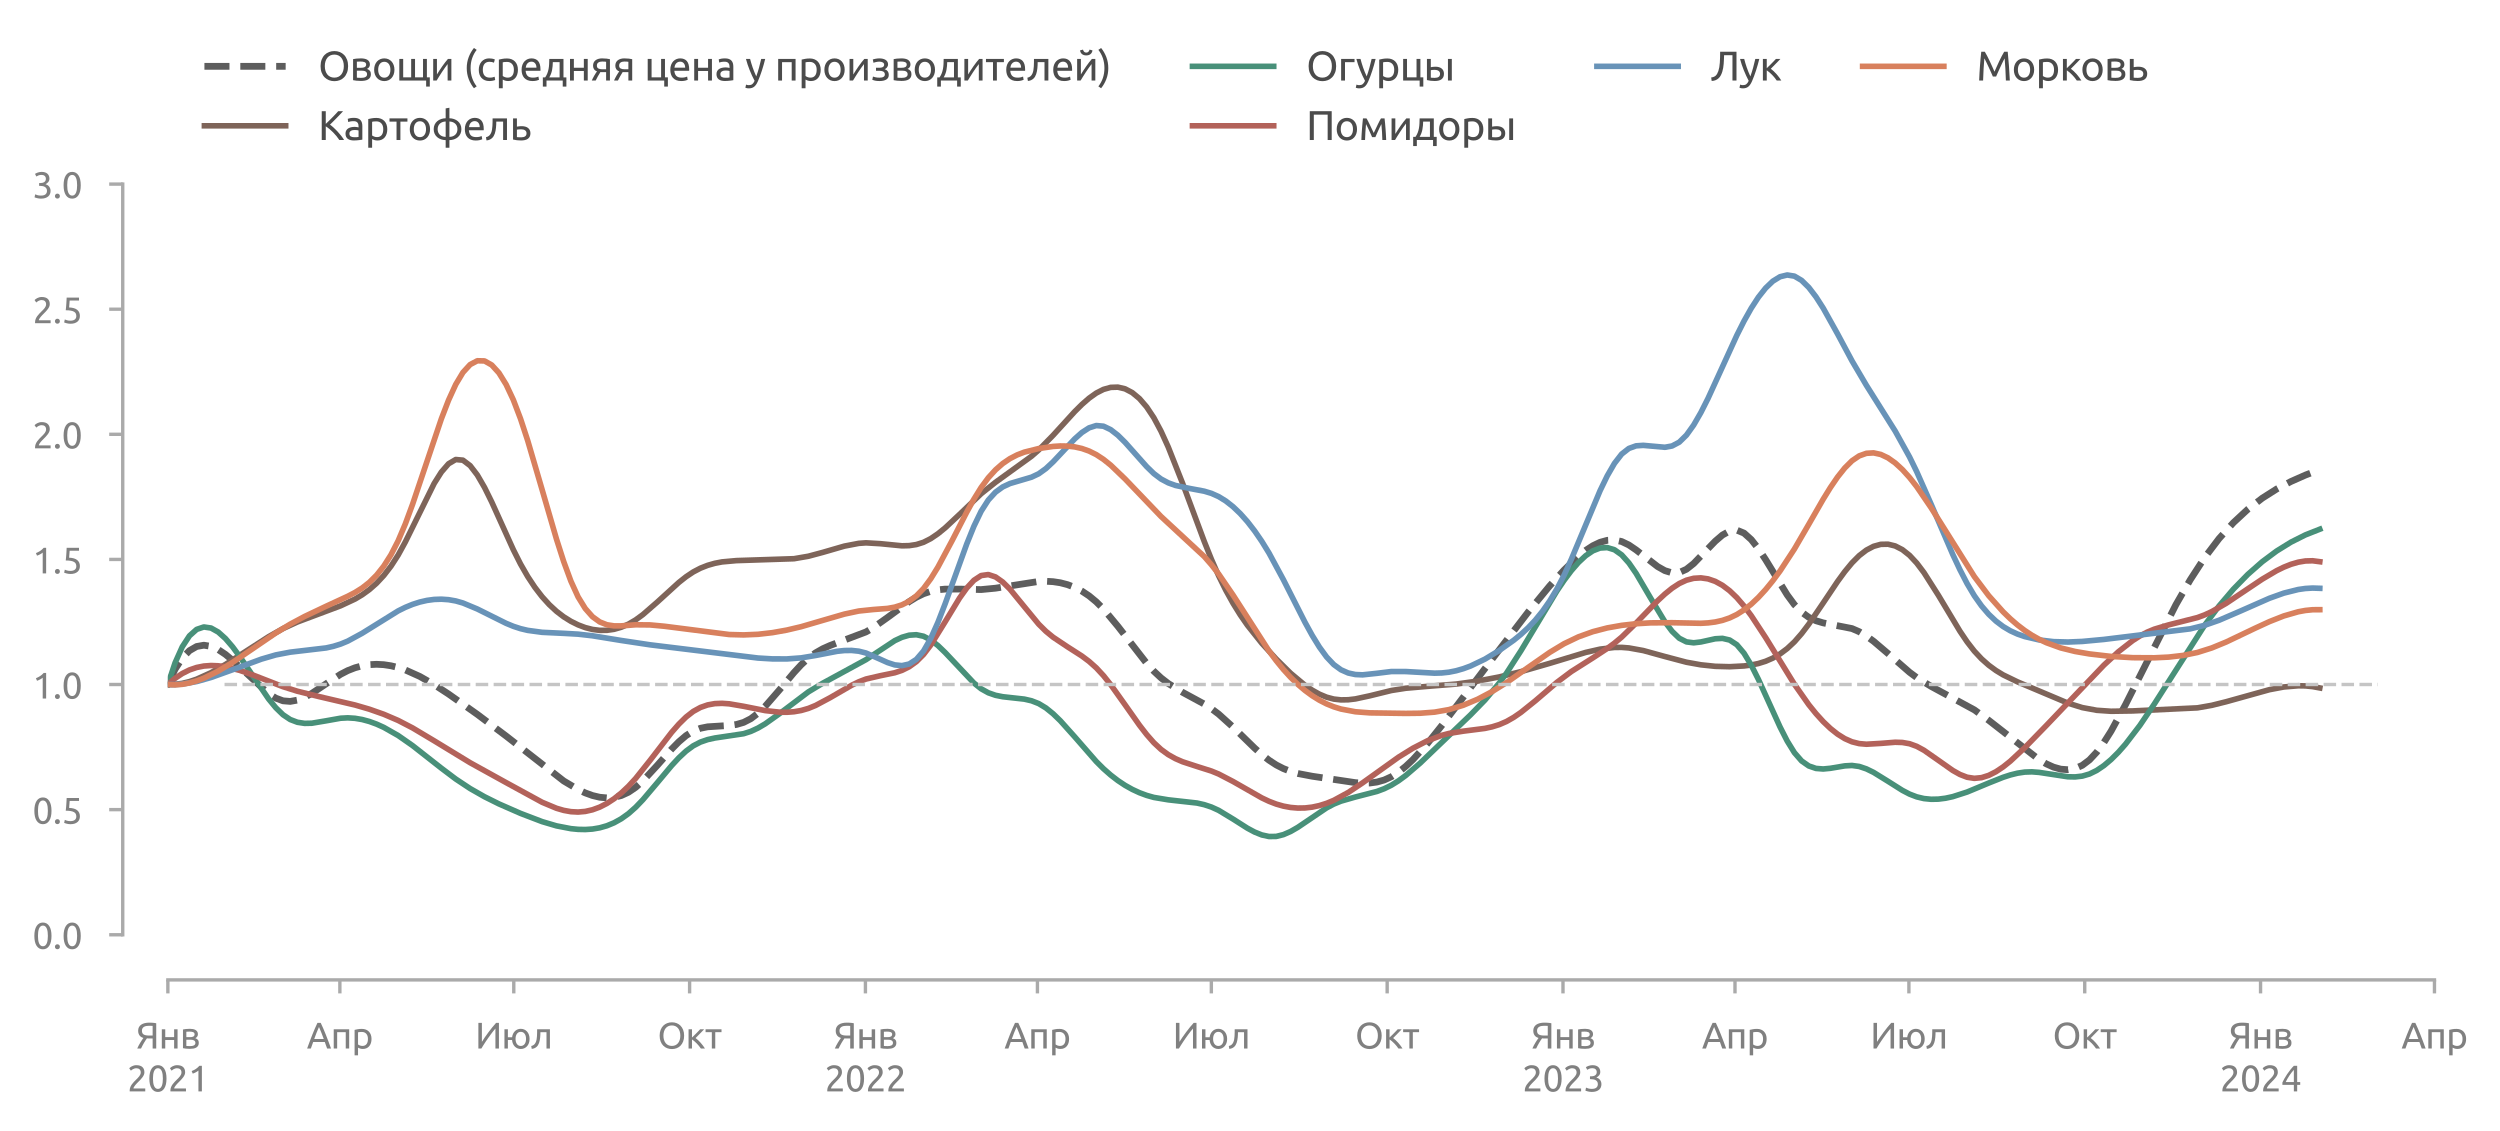 <?xml version="1.0" encoding="utf-8" standalone="no"?>
<!DOCTYPE svg PUBLIC "-//W3C//DTD SVG 1.1//EN"
  "http://www.w3.org/Graphics/SVG/1.1/DTD/svg11.dtd">
<svg xmlns:xlink="http://www.w3.org/1999/xlink" width="553.913pt" height="250.494pt" viewBox="0 0 553.913 250.494" xmlns="http://www.w3.org/2000/svg" version="1.1">
 <defs>
  <style type="text/css">*{stroke-linejoin: round; stroke-linecap: butt}</style>
 </defs>
 <g id="figure_1">
  <g id="patch_1">
   <path d="M 0 250.494 
L 553.913 250.494 
L 553.913 0 
L 0 0 
L 0 250.494 
z
" style="fill: none"/>
  </g>
  <g id="axes_1">
   <g id="patch_2">
    <path d="M 37.193 207.107 
L 539.393 207.107 
L 539.393 40.787 
L 37.193 40.787 
L 37.193 207.107 
z
" style="fill: none"/>
   </g>
   <g id="axes_2">
    <g id="patch_3">
     <path d="M 37.193 207.107 
L 539.393 207.107 
L 539.393 207.107 
L 37.193 207.107 
L 37.193 207.107 
z
" style="fill: none"/>
    </g>
    <g id="matplotlib.axis_1">
     <g id="xtick_1">
      <g id="line2d_1">
       <path d="M 37.193 207.107 
L 37.193 207.107 
" clip-path="url(#p5f8cd5460e)" style="fill: none; stroke-dasharray: 0.5,0.825; stroke-dashoffset: 0; stroke: #d9d9d9; stroke-width: 0.5"/>
      </g>
      <g id="text_1">
       <!-- 2021 -->
       <g style="fill: #808080" transform="translate(28.168 241.814) scale(0.08 -0.08)">
        <defs>
         <path id="Ubuntu-32" d="M 2989 3302 
Q 2989 3072 2896 2857 
Q 2803 2643 2649 2435 
Q 2496 2227 2304 2025 
Q 2112 1824 1920 1632 
Q 1811 1523 1667 1376 
Q 1523 1229 1395 1069 
Q 1267 909 1180 761 
Q 1094 614 1094 506 
L 3136 506 
L 3136 0 
L 448 0 
Q 442 38 442 76 
Q 442 115 442 147 
Q 442 448 541 707 
Q 640 966 800 1196 
Q 960 1427 1158 1632 
Q 1357 1837 1549 2029 
Q 1709 2182 1853 2332 
Q 1997 2483 2109 2633 
Q 2221 2784 2288 2944 
Q 2355 3104 2355 3283 
Q 2355 3475 2294 3609 
Q 2234 3744 2131 3833 
Q 2029 3923 1891 3964 
Q 1754 4006 1600 4006 
Q 1414 4006 1260 3955 
Q 1107 3904 985 3837 
Q 864 3770 781 3696 
Q 698 3622 653 3584 
L 358 4006 
Q 416 4070 531 4163 
Q 646 4256 806 4339 
Q 966 4422 1164 4480 
Q 1363 4538 1594 4538 
Q 2291 4538 2640 4214 
Q 2989 3891 2989 3302 
z
" transform="scale(0.016)"/>
         <path id="Ubuntu-30" d="M 320 2221 
Q 320 3334 713 3936 
Q 1107 4538 1805 4538 
Q 2502 4538 2896 3936 
Q 3290 3334 3290 2221 
Q 3290 1107 2896 505 
Q 2502 -96 1805 -96 
Q 1107 -96 713 505 
Q 320 1107 320 2221 
z
M 2662 2221 
Q 2662 2586 2620 2912 
Q 2579 3238 2480 3481 
Q 2381 3725 2214 3869 
Q 2048 4013 1805 4013 
Q 1562 4013 1395 3869 
Q 1229 3725 1129 3481 
Q 1030 3238 988 2912 
Q 947 2586 947 2221 
Q 947 1856 988 1529 
Q 1030 1203 1129 960 
Q 1229 717 1395 573 
Q 1562 429 1805 429 
Q 2048 429 2214 573 
Q 2381 717 2480 960 
Q 2579 1203 2620 1529 
Q 2662 1856 2662 2221 
z
" transform="scale(0.016)"/>
         <path id="Ubuntu-31" d="M 595 3520 
Q 960 3661 1305 3881 
Q 1651 4102 1939 4435 
L 2362 4435 
L 2362 0 
L 1766 0 
L 1766 3610 
Q 1690 3539 1578 3462 
Q 1466 3386 1334 3315 
Q 1203 3245 1059 3181 
Q 915 3117 781 3072 
L 595 3520 
z
" transform="scale(0.016)"/>
        </defs>
        <use xlink:href="#Ubuntu-32"/>
        <use xlink:href="#Ubuntu-30" x="56.4"/>
        <use xlink:href="#Ubuntu-32" x="112.8"/>
        <use xlink:href="#Ubuntu-31" x="169.2"/>
       </g>
      </g>
     </g>
     <g id="xtick_2">
      <g id="line2d_2">
       <path d="M 191.748 207.107 
L 191.748 207.107 
" clip-path="url(#p5f8cd5460e)" style="fill: none; stroke-dasharray: 0.5,0.825; stroke-dashoffset: 0; stroke: #d9d9d9; stroke-width: 0.5"/>
      </g>
      <g id="text_2">
       <!-- 2022 -->
       <g style="fill: #808080" transform="translate(182.723 241.814) scale(0.08 -0.08)">
        <use xlink:href="#Ubuntu-32"/>
        <use xlink:href="#Ubuntu-30" x="56.4"/>
        <use xlink:href="#Ubuntu-32" x="112.8"/>
        <use xlink:href="#Ubuntu-32" x="169.2"/>
       </g>
      </g>
     </g>
     <g id="xtick_3">
      <g id="line2d_3">
       <path d="M 346.304 207.107 
L 346.304 207.107 
" clip-path="url(#p5f8cd5460e)" style="fill: none; stroke-dasharray: 0.5,0.825; stroke-dashoffset: 0; stroke: #d9d9d9; stroke-width: 0.5"/>
      </g>
      <g id="text_3">
       <!-- 2023 -->
       <g style="fill: #808080" transform="translate(337.279 241.814) scale(0.08 -0.08)">
        <defs>
         <path id="Ubuntu-33" d="M 1446 435 
Q 2016 435 2262 659 
Q 2509 883 2509 1261 
Q 2509 1504 2406 1670 
Q 2304 1837 2137 1936 
Q 1971 2035 1750 2076 
Q 1530 2118 1299 2118 
L 1146 2118 
L 1146 2605 
L 1357 2605 
Q 1517 2605 1686 2637 
Q 1856 2669 1997 2752 
Q 2138 2835 2227 2979 
Q 2317 3123 2317 3341 
Q 2317 3520 2253 3648 
Q 2189 3776 2083 3859 
Q 1978 3942 1840 3977 
Q 1702 4013 1549 4013 
Q 1242 4013 1027 3923 
Q 813 3834 666 3738 
L 435 4192 
Q 512 4243 630 4304 
Q 749 4365 896 4416 
Q 1043 4467 1212 4502 
Q 1382 4538 1568 4538 
Q 1920 4538 2176 4451 
Q 2432 4365 2598 4208 
Q 2765 4051 2848 3836 
Q 2931 3622 2931 3373 
Q 2931 3027 2732 2780 
Q 2534 2534 2253 2406 
Q 2426 2355 2586 2259 
Q 2746 2163 2864 2016 
Q 2982 1869 3056 1677 
Q 3130 1485 3130 1248 
Q 3130 960 3030 713 
Q 2931 467 2723 288 
Q 2515 109 2201 6 
Q 1888 -96 1459 -96 
Q 1293 -96 1117 -70 
Q 941 -45 787 -6 
Q 634 32 518 70 
Q 403 109 352 134 
L 467 653 
Q 576 602 829 518 
Q 1082 435 1446 435 
z
" transform="scale(0.016)"/>
        </defs>
        <use xlink:href="#Ubuntu-32"/>
        <use xlink:href="#Ubuntu-30" x="56.4"/>
        <use xlink:href="#Ubuntu-32" x="112.8"/>
        <use xlink:href="#Ubuntu-33" x="169.2"/>
       </g>
      </g>
     </g>
     <g id="xtick_4">
      <g id="line2d_4">
       <path d="M 500.859 207.107 
L 500.859 207.107 
" clip-path="url(#p5f8cd5460e)" style="fill: none; stroke-dasharray: 0.5,0.825; stroke-dashoffset: 0; stroke: #d9d9d9; stroke-width: 0.5"/>
      </g>
      <g id="text_4">
       <!-- 2024 -->
       <g style="fill: #808080" transform="translate(491.834 241.814) scale(0.08 -0.08)">
        <defs>
         <path id="Ubuntu-34" d="M 256 1536 
Q 378 1818 589 2192 
Q 800 2566 1065 2963 
Q 1331 3360 1635 3744 
Q 1939 4128 2246 4435 
L 2816 4435 
L 2816 1619 
L 3341 1619 
L 3341 1133 
L 2816 1133 
L 2816 0 
L 2240 0 
L 2240 1133 
L 256 1133 
L 256 1536 
z
M 2240 3731 
Q 2048 3526 1853 3273 
Q 1658 3021 1472 2745 
Q 1286 2470 1123 2182 
Q 960 1894 832 1619 
L 2240 1619 
L 2240 3731 
z
" transform="scale(0.016)"/>
        </defs>
        <use xlink:href="#Ubuntu-32"/>
        <use xlink:href="#Ubuntu-30" x="56.4"/>
        <use xlink:href="#Ubuntu-32" x="112.8"/>
        <use xlink:href="#Ubuntu-34" x="169.2"/>
       </g>
      </g>
     </g>
    </g>
    <g id="matplotlib.axis_2"/>
   </g>
   <g id="matplotlib.axis_3">
    <g id="xtick_5">
     <g id="line2d_5">
      <defs>
       <path id="m842d5e90d1" d="M 0 0 
L 0 3 
" style="stroke: #aaaaaa; stroke-width: 0.75"/>
      </defs>
      <g>
       <use xlink:href="#m842d5e90d1" x="37.193" y="217.107" style="fill: #aaaaaa; stroke: #aaaaaa; stroke-width: 0.75"/>
      </g>
     </g>
     <g id="text_5">
      <!-- Янв -->
      <g style="fill: #808080" transform="translate(30.117 232.314) scale(0.08 -0.08)">
       <defs>
        <path id="Ubuntu-42f" d="M 2272 3936 
Q 2029 3936 1808 3897 
Q 1587 3859 1414 3763 
Q 1242 3667 1139 3500 
Q 1037 3334 1037 3085 
Q 1037 2611 1341 2428 
Q 1645 2246 2253 2246 
L 2893 2246 
L 2893 3917 
Q 2822 3917 2726 3923 
Q 2643 3930 2531 3933 
Q 2419 3936 2272 3936 
z
M 2323 4480 
Q 2458 4480 2611 4473 
Q 2765 4467 2921 4454 
Q 3078 4442 3232 4422 
Q 3386 4403 3514 4371 
L 3514 0 
L 2893 0 
L 2893 1734 
L 2362 1734 
Q 2272 1734 2173 1737 
Q 2074 1741 1907 1760 
Q 1792 1606 1657 1401 
Q 1523 1197 1388 966 
Q 1254 736 1123 486 
Q 992 237 883 0 
L 230 0 
Q 333 250 473 518 
Q 614 787 764 1030 
Q 915 1274 1052 1482 
Q 1190 1690 1293 1824 
Q 1146 1869 986 1952 
Q 826 2035 691 2182 
Q 557 2330 470 2550 
Q 384 2771 384 3078 
Q 384 3424 518 3686 
Q 653 3949 905 4125 
Q 1158 4301 1516 4390 
Q 1875 4480 2323 4480 
z
" transform="scale(0.016)"/>
        <path id="Ubuntu-43d" d="M 3238 0 
L 2643 0 
L 2643 1472 
L 1107 1472 
L 1107 0 
L 512 0 
L 512 3328 
L 1107 3328 
L 1107 1971 
L 2643 1971 
L 2643 3328 
L 3238 3328 
L 3238 0 
z
" transform="scale(0.016)"/>
        <path id="Ubuntu-432" d="M 1094 448 
Q 1133 442 1203 435 
Q 1274 429 1363 425 
Q 1453 422 1552 419 
Q 1651 416 1741 416 
Q 1926 416 2096 441 
Q 2266 467 2390 531 
Q 2515 595 2588 700 
Q 2662 806 2662 973 
Q 2662 1133 2595 1238 
Q 2528 1344 2413 1408 
Q 2298 1472 2141 1497 
Q 1984 1523 1805 1523 
L 1094 1523 
L 1094 448 
z
M 1728 1965 
Q 1901 1965 2045 1987 
Q 2189 2010 2294 2067 
Q 2400 2125 2461 2221 
Q 2522 2317 2522 2464 
Q 2522 2618 2445 2707 
Q 2368 2797 2243 2845 
Q 2118 2893 1961 2909 
Q 1805 2925 1645 2925 
Q 1498 2925 1347 2918 
Q 1197 2912 1094 2906 
L 1094 1965 
L 1728 1965 
z
M 1715 -58 
Q 1338 -58 1018 -22 
Q 698 13 512 58 
L 512 3296 
Q 698 3341 1018 3376 
Q 1338 3411 1715 3411 
Q 1978 3411 2227 3366 
Q 2477 3322 2669 3216 
Q 2861 3110 2979 2928 
Q 3098 2746 3098 2477 
Q 3098 2234 2976 2061 
Q 2854 1888 2650 1792 
Q 2925 1696 3088 1507 
Q 3251 1318 3251 979 
Q 3251 678 3132 480 
Q 3014 282 2806 160 
Q 2598 38 2316 -10 
Q 2035 -58 1715 -58 
z
" transform="scale(0.016)"/>
       </defs>
       <use xlink:href="#Ubuntu-42f"/>
       <use xlink:href="#Ubuntu-43d" x="63.5"/>
       <use xlink:href="#Ubuntu-432" x="122.1"/>
      </g>
     </g>
    </g>
    <g id="xtick_6">
     <g id="line2d_6">
      <g>
       <use xlink:href="#m842d5e90d1" x="75.302" y="217.107" style="fill: #aaaaaa; stroke: #aaaaaa; stroke-width: 0.75"/>
      </g>
     </g>
     <g id="text_6">
      <!-- Апр -->
      <g style="fill: #808080" transform="translate(67.982 232.314) scale(0.08 -0.08)">
       <defs>
        <path id="Ubuntu-410" d="M 3514 0 
Q 3405 288 3309 566 
Q 3213 845 3110 1133 
L 1101 1133 
L 698 0 
L 51 0 
Q 307 704 531 1302 
Q 755 1901 969 2438 
Q 1184 2976 1395 3465 
Q 1606 3955 1837 4435 
L 2406 4435 
Q 2637 3955 2848 3465 
Q 3059 2976 3273 2438 
Q 3488 1901 3712 1302 
Q 3936 704 4192 0 
L 3514 0 
z
M 2931 1645 
Q 2726 2202 2524 2723 
Q 2323 3245 2106 3725 
Q 1882 3245 1680 2723 
Q 1478 2202 1280 1645 
L 2931 1645 
z
" transform="scale(0.016)"/>
        <path id="Ubuntu-43f" d="M 3187 0 
L 2592 0 
L 2592 2829 
L 1107 2829 
L 1107 0 
L 512 0 
L 512 3328 
L 3187 3328 
L 3187 0 
z
" transform="scale(0.016)"/>
        <path id="Ubuntu-440" d="M 2822 1658 
Q 2822 2240 2534 2553 
Q 2246 2867 1766 2867 
Q 1498 2867 1347 2848 
Q 1197 2829 1107 2803 
L 1107 704 
Q 1216 614 1421 531 
Q 1626 448 1869 448 
Q 2125 448 2307 541 
Q 2490 634 2605 797 
Q 2720 960 2771 1181 
Q 2822 1402 2822 1658 
z
M 3443 1658 
Q 3443 1280 3344 960 
Q 3245 640 3053 409 
Q 2861 179 2582 51 
Q 2304 -77 1946 -77 
Q 1658 -77 1437 0 
Q 1216 77 1107 147 
L 1107 -1184 
L 512 -1184 
L 512 3226 
Q 723 3277 1040 3337 
Q 1357 3398 1773 3398 
Q 2157 3398 2464 3276 
Q 2771 3155 2988 2931 
Q 3206 2707 3324 2384 
Q 3443 2061 3443 1658 
z
" transform="scale(0.016)"/>
       </defs>
       <use xlink:href="#Ubuntu-410"/>
       <use xlink:href="#Ubuntu-43f" x="66.3"/>
       <use xlink:href="#Ubuntu-440" x="124.1"/>
      </g>
     </g>
    </g>
    <g id="xtick_7">
     <g id="line2d_7">
      <g>
       <use xlink:href="#m842d5e90d1" x="113.835" y="217.107" style="fill: #aaaaaa; stroke: #aaaaaa; stroke-width: 0.75"/>
      </g>
     </g>
     <g id="text_7">
      <!-- Июл -->
      <g style="fill: #808080" transform="translate(105.288 232.314) scale(0.08 -0.08)">
       <defs>
        <path id="Ubuntu-418" d="M 550 0 
L 550 4435 
L 1158 4435 
L 1158 1152 
Q 1363 1491 1660 1926 
Q 1958 2362 2294 2813 
Q 2630 3264 2972 3689 
Q 3315 4115 3616 4435 
L 4109 4435 
L 4109 0 
L 3501 0 
L 3501 3462 
Q 3322 3258 3110 2989 
Q 2899 2720 2675 2416 
Q 2451 2112 2224 1785 
Q 1997 1459 1785 1142 
Q 1574 826 1392 531 
Q 1210 237 1069 0 
L 550 0 
z
" transform="scale(0.016)"/>
        <path id="Ubuntu-44e" d="M 1107 1952 
L 1837 1952 
Q 1875 2285 2006 2553 
Q 2138 2822 2336 3014 
Q 2534 3206 2790 3308 
Q 3046 3411 3341 3411 
Q 3667 3411 3945 3286 
Q 4224 3162 4429 2931 
Q 4634 2701 4749 2377 
Q 4864 2054 4864 1664 
Q 4864 1267 4749 947 
Q 4634 627 4429 396 
Q 4224 166 3945 41 
Q 3667 -83 3341 -83 
Q 3034 -83 2768 29 
Q 2502 141 2304 342 
Q 2106 544 1981 832 
Q 1856 1120 1830 1472 
L 1107 1472 
L 1107 0 
L 512 0 
L 512 3328 
L 1107 3328 
L 1107 1952 
z
M 4250 1664 
Q 4250 2227 4003 2556 
Q 3757 2886 3341 2886 
Q 2925 2886 2678 2556 
Q 2432 2227 2432 1664 
Q 2432 1101 2678 771 
Q 2925 442 3341 442 
Q 3757 442 4003 771 
Q 4250 1101 4250 1664 
z
" transform="scale(0.016)"/>
        <path id="Ubuntu-43b" d="M 1670 2829 
Q 1670 2618 1660 2378 
Q 1651 2138 1625 1898 
Q 1600 1658 1555 1424 
Q 1510 1190 1440 986 
Q 1370 781 1264 601 
Q 1158 422 1004 284 
Q 851 147 646 54 
Q 442 -38 166 -64 
L 83 435 
Q 397 499 579 672 
Q 762 845 870 1094 
Q 966 1312 1011 1587 
Q 1056 1862 1075 2160 
Q 1094 2458 1097 2758 
Q 1101 3059 1101 3328 
L 3315 3328 
L 3315 0 
L 2720 0 
L 2720 2829 
L 1670 2829 
z
" transform="scale(0.016)"/>
       </defs>
       <use xlink:href="#Ubuntu-418"/>
       <use xlink:href="#Ubuntu-44e" x="72.8"/>
       <use xlink:href="#Ubuntu-43b" x="153.9"/>
      </g>
     </g>
    </g>
    <g id="xtick_8">
     <g id="line2d_8">
      <g>
       <use xlink:href="#m842d5e90d1" x="152.792" y="217.107" style="fill: #aaaaaa; stroke: #aaaaaa; stroke-width: 0.75"/>
      </g>
     </g>
     <g id="text_8">
      <!-- Окт -->
      <g style="fill: #808080" transform="translate(145.68 232.314) scale(0.08 -0.08)">
       <defs>
        <path id="Ubuntu-41e" d="M 371 2221 
Q 371 2790 540 3225 
Q 710 3661 1001 3952 
Q 1293 4243 1680 4390 
Q 2067 4538 2502 4538 
Q 2931 4538 3312 4390 
Q 3693 4243 3981 3952 
Q 4269 3661 4438 3225 
Q 4608 2790 4608 2221 
Q 4608 1651 4438 1216 
Q 4269 781 3981 489 
Q 3693 198 3312 51 
Q 2931 -96 2502 -96 
Q 2067 -96 1680 51 
Q 1293 198 1001 489 
Q 710 781 540 1216 
Q 371 1651 371 2221 
z
M 1024 2221 
Q 1024 1818 1126 1488 
Q 1229 1158 1417 928 
Q 1606 698 1878 573 
Q 2150 448 2490 448 
Q 2829 448 3097 573 
Q 3366 698 3555 928 
Q 3744 1158 3846 1488 
Q 3949 1818 3949 2221 
Q 3949 2624 3846 2953 
Q 3744 3283 3555 3513 
Q 3366 3744 3097 3869 
Q 2829 3994 2490 3994 
Q 2150 3994 1878 3869 
Q 1606 3744 1417 3513 
Q 1229 3283 1126 2953 
Q 1024 2624 1024 2221 
z
" transform="scale(0.016)"/>
        <path id="Ubuntu-43a" d="M 1728 1811 
Q 1926 1670 2156 1456 
Q 2387 1242 2608 992 
Q 2829 742 3021 483 
Q 3213 224 3347 0 
L 2643 0 
Q 2502 218 2313 445 
Q 2125 672 1920 883 
Q 1715 1094 1504 1273 
Q 1293 1453 1107 1574 
L 1107 0 
L 512 0 
L 512 3328 
L 1107 3328 
L 1107 1901 
Q 1261 2048 1459 2243 
Q 1658 2438 1859 2640 
Q 2061 2842 2233 3024 
Q 2406 3206 2515 3328 
L 3206 3328 
Q 3066 3174 2877 2979 
Q 2688 2784 2486 2579 
Q 2285 2374 2086 2172 
Q 1888 1971 1728 1811 
z
" transform="scale(0.016)"/>
        <path id="Ubuntu-442" d="M 2861 3328 
L 2861 2829 
L 1779 2829 
L 1779 0 
L 1184 0 
L 1184 2829 
L 102 2829 
L 102 3328 
L 2861 3328 
z
" transform="scale(0.016)"/>
       </defs>
       <use xlink:href="#Ubuntu-41e"/>
       <use xlink:href="#Ubuntu-43a" x="77.8"/>
       <use xlink:href="#Ubuntu-442" x="131.5"/>
      </g>
     </g>
    </g>
    <g id="xtick_9">
     <g id="line2d_9">
      <g>
       <use xlink:href="#m842d5e90d1" x="191.748" y="217.107" style="fill: #aaaaaa; stroke: #aaaaaa; stroke-width: 0.75"/>
      </g>
     </g>
     <g id="text_9">
      <!-- Янв -->
      <g style="fill: #808080" transform="translate(184.673 232.314) scale(0.08 -0.08)">
       <use xlink:href="#Ubuntu-42f"/>
       <use xlink:href="#Ubuntu-43d" x="63.5"/>
       <use xlink:href="#Ubuntu-432" x="122.1"/>
      </g>
     </g>
    </g>
    <g id="xtick_10">
     <g id="line2d_10">
      <g>
       <use xlink:href="#m842d5e90d1" x="229.858" y="217.107" style="fill: #aaaaaa; stroke: #aaaaaa; stroke-width: 0.75"/>
      </g>
     </g>
     <g id="text_10">
      <!-- Апр -->
      <g style="fill: #808080" transform="translate(222.538 232.314) scale(0.08 -0.08)">
       <use xlink:href="#Ubuntu-410"/>
       <use xlink:href="#Ubuntu-43f" x="66.3"/>
       <use xlink:href="#Ubuntu-440" x="124.1"/>
      </g>
     </g>
    </g>
    <g id="xtick_11">
     <g id="line2d_11">
      <g>
       <use xlink:href="#m842d5e90d1" x="268.391" y="217.107" style="fill: #aaaaaa; stroke: #aaaaaa; stroke-width: 0.75"/>
      </g>
     </g>
     <g id="text_11">
      <!-- Июл -->
      <g style="fill: #808080" transform="translate(259.843 232.314) scale(0.08 -0.08)">
       <use xlink:href="#Ubuntu-418"/>
       <use xlink:href="#Ubuntu-44e" x="72.8"/>
       <use xlink:href="#Ubuntu-43b" x="153.9"/>
      </g>
     </g>
    </g>
    <g id="xtick_12">
     <g id="line2d_12">
      <g>
       <use xlink:href="#m842d5e90d1" x="307.347" y="217.107" style="fill: #aaaaaa; stroke: #aaaaaa; stroke-width: 0.75"/>
      </g>
     </g>
     <g id="text_12">
      <!-- Окт -->
      <g style="fill: #808080" transform="translate(300.235 232.314) scale(0.08 -0.08)">
       <use xlink:href="#Ubuntu-41e"/>
       <use xlink:href="#Ubuntu-43a" x="77.8"/>
       <use xlink:href="#Ubuntu-442" x="131.5"/>
      </g>
     </g>
    </g>
    <g id="xtick_13">
     <g id="line2d_13">
      <g>
       <use xlink:href="#m842d5e90d1" x="346.304" y="217.107" style="fill: #aaaaaa; stroke: #aaaaaa; stroke-width: 0.75"/>
      </g>
     </g>
     <g id="text_13">
      <!-- Янв -->
      <g style="fill: #808080" transform="translate(339.228 232.314) scale(0.08 -0.08)">
       <use xlink:href="#Ubuntu-42f"/>
       <use xlink:href="#Ubuntu-43d" x="63.5"/>
       <use xlink:href="#Ubuntu-432" x="122.1"/>
      </g>
     </g>
    </g>
    <g id="xtick_14">
     <g id="line2d_14">
      <g>
       <use xlink:href="#m842d5e90d1" x="384.413" y="217.107" style="fill: #aaaaaa; stroke: #aaaaaa; stroke-width: 0.75"/>
      </g>
     </g>
     <g id="text_14">
      <!-- Апр -->
      <g style="fill: #808080" transform="translate(377.093 232.314) scale(0.08 -0.08)">
       <use xlink:href="#Ubuntu-410"/>
       <use xlink:href="#Ubuntu-43f" x="66.3"/>
       <use xlink:href="#Ubuntu-440" x="124.1"/>
      </g>
     </g>
    </g>
    <g id="xtick_15">
     <g id="line2d_15">
      <g>
       <use xlink:href="#m842d5e90d1" x="422.946" y="217.107" style="fill: #aaaaaa; stroke: #aaaaaa; stroke-width: 0.75"/>
      </g>
     </g>
     <g id="text_15">
      <!-- Июл -->
      <g style="fill: #808080" transform="translate(414.399 232.314) scale(0.08 -0.08)">
       <use xlink:href="#Ubuntu-418"/>
       <use xlink:href="#Ubuntu-44e" x="72.8"/>
       <use xlink:href="#Ubuntu-43b" x="153.9"/>
      </g>
     </g>
    </g>
    <g id="xtick_16">
     <g id="line2d_16">
      <g>
       <use xlink:href="#m842d5e90d1" x="461.903" y="217.107" style="fill: #aaaaaa; stroke: #aaaaaa; stroke-width: 0.75"/>
      </g>
     </g>
     <g id="text_16">
      <!-- Окт -->
      <g style="fill: #808080" transform="translate(454.791 232.314) scale(0.08 -0.08)">
       <use xlink:href="#Ubuntu-41e"/>
       <use xlink:href="#Ubuntu-43a" x="77.8"/>
       <use xlink:href="#Ubuntu-442" x="131.5"/>
      </g>
     </g>
    </g>
    <g id="xtick_17">
     <g id="line2d_17">
      <g>
       <use xlink:href="#m842d5e90d1" x="500.859" y="217.107" style="fill: #aaaaaa; stroke: #aaaaaa; stroke-width: 0.75"/>
      </g>
     </g>
     <g id="text_17">
      <!-- Янв -->
      <g style="fill: #808080" transform="translate(493.784 232.314) scale(0.08 -0.08)">
       <use xlink:href="#Ubuntu-42f"/>
       <use xlink:href="#Ubuntu-43d" x="63.5"/>
       <use xlink:href="#Ubuntu-432" x="122.1"/>
      </g>
     </g>
    </g>
    <g id="xtick_18">
     <g id="line2d_18">
      <g>
       <use xlink:href="#m842d5e90d1" x="539.393" y="217.107" style="fill: #aaaaaa; stroke: #aaaaaa; stroke-width: 0.75"/>
      </g>
     </g>
     <g id="text_18">
      <!-- Апр -->
      <g style="fill: #808080" transform="translate(532.072 232.314) scale(0.08 -0.08)">
       <use xlink:href="#Ubuntu-410"/>
       <use xlink:href="#Ubuntu-43f" x="66.3"/>
       <use xlink:href="#Ubuntu-440" x="124.1"/>
      </g>
     </g>
    </g>
   </g>
   <g id="matplotlib.axis_4">
    <g id="ytick_1">
     <g id="line2d_19">
      <defs>
       <path id="ma6efec6b6e" d="M 0 0 
L -3 0 
" style="stroke: #aaaaaa; stroke-width: 0.75"/>
      </defs>
      <g>
       <use xlink:href="#ma6efec6b6e" x="27.192" y="207.107" style="fill: #aaaaaa; stroke: #aaaaaa; stroke-width: 0.75"/>
      </g>
     </g>
     <g id="text_19">
      <!-- 0.0 -->
      <g style="fill: #808080" transform="translate(7.2 210.211) scale(0.08 -0.08)">
       <defs>
        <path id="Ubuntu-2e" d="M 1216 346 
Q 1216 173 1101 45 
Q 986 -83 787 -83 
Q 589 -83 473 45 
Q 358 173 358 346 
Q 358 518 473 646 
Q 589 774 787 774 
Q 986 774 1101 646 
Q 1216 518 1216 346 
z
" transform="scale(0.016)"/>
       </defs>
       <use xlink:href="#Ubuntu-30"/>
       <use xlink:href="#Ubuntu-2e" x="56.4"/>
       <use xlink:href="#Ubuntu-30" x="81"/>
      </g>
     </g>
    </g>
    <g id="ytick_2">
     <g id="line2d_20">
      <g>
       <use xlink:href="#ma6efec6b6e" x="27.192" y="179.387" style="fill: #aaaaaa; stroke: #aaaaaa; stroke-width: 0.75"/>
      </g>
     </g>
     <g id="text_20">
      <!-- 0.5 -->
      <g style="fill: #808080" transform="translate(7.2 182.491) scale(0.08 -0.08)">
       <defs>
        <path id="Ubuntu-35" d="M 1274 2726 
Q 2240 2688 2691 2304 
Q 3142 1920 3142 1261 
Q 3142 966 3043 716 
Q 2944 467 2742 288 
Q 2541 109 2233 6 
Q 1926 -96 1504 -96 
Q 1338 -96 1165 -70 
Q 992 -45 845 -6 
Q 698 32 582 70 
Q 467 109 416 134 
L 531 653 
Q 640 602 886 518 
Q 1133 435 1491 435 
Q 1779 435 1974 499 
Q 2170 563 2291 672 
Q 2413 781 2467 925 
Q 2522 1069 2522 1229 
Q 2522 1472 2438 1661 
Q 2355 1850 2144 1978 
Q 1933 2106 1581 2173 
Q 1229 2240 691 2240 
Q 730 2554 752 2829 
Q 774 3104 793 3366 
Q 813 3629 825 3888 
Q 838 4147 851 4435 
L 2989 4435 
L 2989 3930 
L 1370 3930 
Q 1363 3834 1350 3670 
Q 1338 3507 1325 3331 
Q 1312 3155 1299 2988 
Q 1286 2822 1274 2726 
z
" transform="scale(0.016)"/>
       </defs>
       <use xlink:href="#Ubuntu-30"/>
       <use xlink:href="#Ubuntu-2e" x="56.4"/>
       <use xlink:href="#Ubuntu-35" x="81"/>
      </g>
     </g>
    </g>
    <g id="ytick_3">
     <g id="line2d_21">
      <g>
       <use xlink:href="#ma6efec6b6e" x="27.192" y="151.667" style="fill: #aaaaaa; stroke: #aaaaaa; stroke-width: 0.75"/>
      </g>
     </g>
     <g id="text_21">
      <!-- 1.0 -->
      <g style="fill: #808080" transform="translate(7.2 154.771) scale(0.08 -0.08)">
       <use xlink:href="#Ubuntu-31"/>
       <use xlink:href="#Ubuntu-2e" x="56.4"/>
       <use xlink:href="#Ubuntu-30" x="81"/>
      </g>
     </g>
    </g>
    <g id="ytick_4">
     <g id="line2d_22">
      <g>
       <use xlink:href="#ma6efec6b6e" x="27.192" y="123.947" style="fill: #aaaaaa; stroke: #aaaaaa; stroke-width: 0.75"/>
      </g>
     </g>
     <g id="text_22">
      <!-- 1.5 -->
      <g style="fill: #808080" transform="translate(7.2 127.051) scale(0.08 -0.08)">
       <use xlink:href="#Ubuntu-31"/>
       <use xlink:href="#Ubuntu-2e" x="56.4"/>
       <use xlink:href="#Ubuntu-35" x="81"/>
      </g>
     </g>
    </g>
    <g id="ytick_5">
     <g id="line2d_23">
      <g>
       <use xlink:href="#ma6efec6b6e" x="27.192" y="96.227" style="fill: #aaaaaa; stroke: #aaaaaa; stroke-width: 0.75"/>
      </g>
     </g>
     <g id="text_23">
      <!-- 2.0 -->
      <g style="fill: #808080" transform="translate(7.2 99.331) scale(0.08 -0.08)">
       <use xlink:href="#Ubuntu-32"/>
       <use xlink:href="#Ubuntu-2e" x="56.4"/>
       <use xlink:href="#Ubuntu-30" x="81"/>
      </g>
     </g>
    </g>
    <g id="ytick_6">
     <g id="line2d_24">
      <g>
       <use xlink:href="#ma6efec6b6e" x="27.192" y="68.507" style="fill: #aaaaaa; stroke: #aaaaaa; stroke-width: 0.75"/>
      </g>
     </g>
     <g id="text_24">
      <!-- 2.5 -->
      <g style="fill: #808080" transform="translate(7.2 71.611) scale(0.08 -0.08)">
       <use xlink:href="#Ubuntu-32"/>
       <use xlink:href="#Ubuntu-2e" x="56.4"/>
       <use xlink:href="#Ubuntu-35" x="81"/>
      </g>
     </g>
    </g>
    <g id="ytick_7">
     <g id="line2d_25">
      <g>
       <use xlink:href="#ma6efec6b6e" x="27.192" y="40.787" style="fill: #aaaaaa; stroke: #aaaaaa; stroke-width: 0.75"/>
      </g>
     </g>
     <g id="text_25">
      <!-- 3.0 -->
      <g style="fill: #808080" transform="translate(7.2 43.891) scale(0.08 -0.08)">
       <use xlink:href="#Ubuntu-33"/>
       <use xlink:href="#Ubuntu-2e" x="56.4"/>
       <use xlink:href="#Ubuntu-30" x="81"/>
      </g>
     </g>
    </g>
   </g>
   <g id="line2d_26">
    <path d="M 37.193 151.667 
L 38.787 148.282 
L 40.382 145.811 
L 41.976 144.161 
L 43.571 143.24 
L 45.166 142.955 
L 46.76 143.213 
L 48.355 143.922 
L 49.95 144.989 
L 51.544 146.32 
L 59.517 153.71 
L 61.112 154.685 
L 62.707 155.276 
L 64.301 155.408 
L 65.896 155.12 
L 67.49 154.499 
L 69.085 153.63 
L 72.274 151.495 
L 75.464 149.402 
L 77.058 148.58 
L 78.653 147.955 
L 80.247 147.52 
L 81.842 147.266 
L 83.437 147.186 
L 85.031 147.271 
L 86.626 147.514 
L 88.221 147.905 
L 89.815 148.437 
L 93.004 149.87 
L 96.194 151.69 
L 99.383 153.772 
L 105.761 158.28 
L 112.14 163.078 
L 124.897 173.034 
L 128.086 174.933 
L 129.681 175.683 
L 131.276 176.262 
L 132.87 176.64 
L 134.465 176.787 
L 136.059 176.671 
L 137.654 176.263 
L 139.249 175.531 
L 140.843 174.447 
L 142.438 173.031 
L 145.627 169.58 
L 148.816 165.967 
L 150.411 164.349 
L 152.006 162.987 
L 153.6 161.981 
L 155.195 161.362 
L 156.79 161.036 
L 159.979 160.835 
L 161.573 160.745 
L 163.168 160.521 
L 164.763 160.054 
L 166.357 159.238 
L 167.952 158.022 
L 169.547 156.483 
L 172.736 152.818 
L 175.925 149.006 
L 177.52 147.283 
L 179.114 145.809 
L 180.709 144.644 
L 182.304 143.738 
L 183.898 143.025 
L 191.871 140.012 
L 193.466 139.072 
L 196.655 136.806 
L 201.439 133.295 
L 203.034 132.324 
L 204.628 131.548 
L 206.223 131.009 
L 207.818 130.683 
L 209.412 130.524 
L 212.602 130.522 
L 217.385 130.63 
L 220.575 130.322 
L 230.142 128.829 
L 231.737 128.789 
L 233.332 128.879 
L 234.926 129.121 
L 236.521 129.534 
L 238.116 130.142 
L 239.71 130.966 
L 241.305 132.027 
L 242.899 133.346 
L 244.494 134.941 
L 247.683 138.767 
L 254.062 146.967 
L 255.656 148.714 
L 257.251 150.202 
L 258.846 151.438 
L 262.035 153.4 
L 266.819 155.996 
L 268.413 157.017 
L 270.008 158.216 
L 273.197 161.091 
L 277.981 165.755 
L 279.576 167.176 
L 281.17 168.436 
L 282.765 169.48 
L 284.36 170.295 
L 285.954 170.916 
L 287.549 171.38 
L 290.738 171.988 
L 297.117 172.93 
L 300.306 173.406 
L 301.901 173.519 
L 303.495 173.489 
L 305.09 173.272 
L 306.685 172.823 
L 308.279 172.096 
L 309.874 171.077 
L 311.468 169.797 
L 313.063 168.293 
L 316.252 164.757 
L 319.442 160.762 
L 330.604 146.033 
L 338.577 135.618 
L 343.361 129.808 
L 346.55 126.297 
L 349.739 123.227 
L 351.334 121.954 
L 352.929 120.914 
L 354.523 120.152 
L 356.118 119.714 
L 357.713 119.642 
L 359.307 119.983 
L 360.902 120.751 
L 362.496 121.836 
L 367.28 125.536 
L 368.875 126.434 
L 370.47 126.922 
L 372.064 126.855 
L 373.659 126.128 
L 375.254 124.867 
L 378.443 121.555 
L 380.037 119.91 
L 381.632 118.544 
L 383.227 117.66 
L 384.821 117.462 
L 386.416 118.119 
L 388.011 119.55 
L 389.605 121.571 
L 391.2 123.995 
L 395.984 131.811 
L 397.578 133.976 
L 399.173 135.628 
L 400.768 136.779 
L 402.362 137.537 
L 403.957 138.011 
L 410.335 139.267 
L 411.93 139.96 
L 413.525 140.917 
L 415.119 142.08 
L 418.308 144.793 
L 423.092 148.952 
L 424.687 150.133 
L 427.876 152.087 
L 437.444 157.28 
L 440.633 159.595 
L 451.796 168.31 
L 453.39 169.246 
L 454.985 169.967 
L 456.58 170.417 
L 458.174 170.539 
L 459.769 170.277 
L 461.363 169.572 
L 462.958 168.369 
L 464.553 166.659 
L 466.147 164.508 
L 467.742 161.988 
L 470.931 156.135 
L 482.094 134.002 
L 485.283 128.462 
L 488.472 123.544 
L 491.661 119.339 
L 494.851 115.797 
L 498.04 112.839 
L 501.229 110.384 
L 504.418 108.356 
L 507.608 106.675 
L 510.797 105.262 
L 513.986 104.039 
L 513.986 104.039 
" clip-path="url(#p69b6e8bc7b)" style="fill: none; stroke-dasharray: 5.55,2.4; stroke-dashoffset: 0; stroke: #5d5d5d; stroke-width: 1.5"/>
   </g>
   <g id="line2d_27">
    <path d="M 37.193 151.667 
L 38.787 151.63 
L 40.382 151.409 
L 41.976 151.02 
L 43.571 150.483 
L 46.76 149.04 
L 49.95 147.228 
L 54.733 144.144 
L 59.517 141.068 
L 62.707 139.27 
L 65.896 137.808 
L 70.68 136.017 
L 75.464 134.225 
L 78.653 132.735 
L 80.247 131.785 
L 81.842 130.632 
L 83.437 129.224 
L 85.031 127.511 
L 86.626 125.444 
L 88.221 122.972 
L 89.815 120.058 
L 96.194 107.122 
L 97.788 104.593 
L 99.383 102.755 
L 100.978 101.814 
L 102.572 101.961 
L 104.167 103.17 
L 105.761 105.25 
L 107.356 108.003 
L 108.951 111.232 
L 113.735 121.8 
L 115.329 124.965 
L 116.924 127.74 
L 118.518 130.147 
L 120.113 132.216 
L 121.708 133.973 
L 123.302 135.448 
L 124.897 136.667 
L 126.492 137.658 
L 128.086 138.45 
L 129.681 139.054 
L 131.276 139.462 
L 132.87 139.666 
L 134.465 139.658 
L 136.059 139.43 
L 137.654 138.973 
L 139.249 138.28 
L 140.843 137.341 
L 142.438 136.176 
L 145.627 133.403 
L 150.411 129.048 
L 152.006 127.787 
L 153.6 126.724 
L 155.195 125.889 
L 156.79 125.26 
L 158.384 124.806 
L 159.979 124.499 
L 163.168 124.211 
L 175.925 123.791 
L 179.114 123.242 
L 182.304 122.386 
L 187.087 120.999 
L 190.277 120.388 
L 191.871 120.274 
L 195.061 120.463 
L 199.844 120.933 
L 201.439 120.894 
L 203.034 120.653 
L 204.628 120.149 
L 206.223 119.338 
L 207.818 118.255 
L 209.412 116.96 
L 212.602 113.973 
L 217.385 109.392 
L 220.575 106.856 
L 228.548 101.091 
L 230.142 99.7 
L 233.332 96.443 
L 238.116 91.198 
L 239.71 89.615 
L 241.305 88.224 
L 242.899 87.091 
L 244.494 86.278 
L 246.089 85.83 
L 247.683 85.779 
L 249.278 86.155 
L 250.873 86.991 
L 252.467 88.318 
L 254.062 90.169 
L 255.656 92.574 
L 257.251 95.559 
L 258.846 99.062 
L 262.035 107.125 
L 266.819 119.967 
L 268.413 123.944 
L 270.008 127.562 
L 271.603 130.788 
L 273.197 133.662 
L 274.792 136.228 
L 276.387 138.533 
L 279.576 142.531 
L 282.765 146.013 
L 285.954 149.164 
L 289.144 151.827 
L 290.738 152.913 
L 292.333 153.803 
L 293.928 154.471 
L 295.522 154.892 
L 297.117 155.07 
L 298.711 155.044 
L 300.306 154.857 
L 303.495 154.169 
L 308.279 152.991 
L 311.468 152.49 
L 316.252 152.073 
L 322.631 151.566 
L 327.415 150.904 
L 332.199 149.982 
L 336.982 148.814 
L 343.361 146.976 
L 351.334 144.556 
L 354.523 143.828 
L 357.713 143.451 
L 359.307 143.439 
L 360.902 143.563 
L 364.091 144.141 
L 368.875 145.46 
L 373.659 146.726 
L 376.848 147.3 
L 380.037 147.633 
L 383.227 147.72 
L 386.416 147.553 
L 388.011 147.344 
L 389.605 147.009 
L 391.2 146.512 
L 392.794 145.818 
L 394.389 144.893 
L 395.984 143.702 
L 397.578 142.209 
L 399.173 140.387 
L 400.768 138.285 
L 403.957 133.59 
L 407.146 128.831 
L 408.741 126.647 
L 410.335 124.713 
L 411.93 123.112 
L 413.525 121.887 
L 415.119 121.048 
L 416.714 120.606 
L 418.308 120.574 
L 419.903 120.963 
L 421.498 121.783 
L 423.092 123.045 
L 424.687 124.758 
L 426.282 126.87 
L 429.471 131.886 
L 434.255 139.853 
L 435.849 142.217 
L 437.444 144.268 
L 439.039 145.977 
L 440.633 147.39 
L 442.228 148.557 
L 443.822 149.528 
L 447.012 151.076 
L 458.174 155.786 
L 461.363 156.781 
L 464.553 157.374 
L 467.742 157.593 
L 472.526 157.518 
L 486.877 156.836 
L 490.067 156.273 
L 493.256 155.476 
L 502.824 152.809 
L 506.013 152.209 
L 509.202 151.944 
L 510.797 151.972 
L 512.391 152.127 
L 513.986 152.423 
L 513.986 152.423 
" clip-path="url(#p69b6e8bc7b)" style="fill: none; stroke: #7e6459; stroke-width: 1.25; stroke-linecap: square"/>
   </g>
   <g id="line2d_28">
    <path d="M 37.193 151.667 
L 38.787 146.871 
L 40.382 143.314 
L 41.976 140.88 
L 43.571 139.453 
L 45.166 138.915 
L 46.76 139.15 
L 48.355 140.042 
L 49.95 141.473 
L 51.544 143.327 
L 53.139 145.488 
L 59.517 154.865 
L 61.112 156.81 
L 62.707 158.361 
L 64.301 159.423 
L 65.896 160.03 
L 67.49 160.273 
L 69.085 160.24 
L 72.274 159.703 
L 75.464 159.133 
L 77.058 159.05 
L 78.653 159.151 
L 80.247 159.423 
L 81.842 159.856 
L 83.437 160.438 
L 85.031 161.159 
L 88.221 162.972 
L 91.41 165.195 
L 97.788 170.199 
L 100.978 172.604 
L 104.167 174.716 
L 107.356 176.531 
L 110.545 178.117 
L 115.329 180.216 
L 120.113 182.043 
L 123.302 182.986 
L 126.492 183.602 
L 128.086 183.758 
L 129.681 183.793 
L 131.276 183.687 
L 132.87 183.416 
L 134.465 182.961 
L 136.059 182.299 
L 137.654 181.409 
L 139.249 180.27 
L 140.843 178.86 
L 142.438 177.198 
L 145.627 173.432 
L 148.816 169.621 
L 150.411 167.902 
L 152.006 166.417 
L 153.6 165.246 
L 155.195 164.418 
L 156.79 163.868 
L 158.384 163.516 
L 164.763 162.562 
L 166.357 162.05 
L 167.952 161.309 
L 169.547 160.374 
L 172.736 158.108 
L 179.114 153.294 
L 182.304 151.37 
L 191.871 146.159 
L 198.25 141.944 
L 199.844 141.2 
L 201.439 140.737 
L 203.034 140.634 
L 204.628 140.971 
L 206.223 141.798 
L 207.818 143.038 
L 209.412 144.574 
L 215.791 151.345 
L 217.385 152.612 
L 218.98 153.499 
L 220.575 154.053 
L 222.169 154.371 
L 226.953 154.903 
L 228.548 155.268 
L 230.142 155.89 
L 231.737 156.856 
L 233.332 158.145 
L 234.926 159.687 
L 238.116 163.248 
L 242.899 168.73 
L 244.494 170.318 
L 246.089 171.722 
L 247.683 172.949 
L 249.278 174.007 
L 250.873 174.901 
L 252.467 175.64 
L 254.062 176.231 
L 255.656 176.681 
L 258.846 177.214 
L 265.224 177.926 
L 266.819 178.289 
L 268.413 178.815 
L 270.008 179.544 
L 273.197 181.472 
L 276.387 183.502 
L 277.981 184.356 
L 279.576 184.996 
L 281.17 185.344 
L 282.765 185.322 
L 284.36 184.925 
L 285.954 184.228 
L 287.549 183.309 
L 293.928 178.998 
L 295.522 178.154 
L 297.117 177.506 
L 300.306 176.592 
L 305.09 175.354 
L 306.685 174.756 
L 308.279 173.975 
L 309.874 172.986 
L 311.468 171.817 
L 314.658 169.076 
L 325.82 158.385 
L 329.009 155.112 
L 332.199 151.316 
L 333.793 149.138 
L 336.982 144.194 
L 344.956 130.931 
L 346.55 128.575 
L 348.145 126.45 
L 349.739 124.614 
L 351.334 123.126 
L 352.929 122.043 
L 354.523 121.425 
L 356.118 121.329 
L 357.713 121.814 
L 359.307 122.939 
L 360.902 124.725 
L 362.496 127.03 
L 365.686 132.459 
L 368.875 137.746 
L 370.47 139.874 
L 372.064 141.411 
L 373.659 142.22 
L 375.254 142.424 
L 376.848 142.235 
L 380.037 141.53 
L 381.632 141.439 
L 383.227 141.808 
L 384.821 142.847 
L 386.416 144.733 
L 388.011 147.367 
L 389.605 150.534 
L 394.389 161.059 
L 395.984 164.187 
L 397.578 166.765 
L 399.173 168.598 
L 400.768 169.713 
L 402.362 170.258 
L 403.957 170.381 
L 405.551 170.228 
L 408.741 169.691 
L 410.335 169.602 
L 411.93 169.82 
L 413.525 170.355 
L 415.119 171.132 
L 418.308 173.103 
L 421.498 175.117 
L 423.092 175.947 
L 424.687 176.56 
L 426.282 176.935 
L 427.876 177.093 
L 429.471 177.059 
L 431.065 176.857 
L 432.66 176.511 
L 435.849 175.485 
L 440.633 173.492 
L 443.822 172.222 
L 445.417 171.704 
L 447.012 171.308 
L 448.606 171.067 
L 450.201 171.012 
L 451.796 171.135 
L 458.174 172.108 
L 459.769 172.14 
L 461.363 171.956 
L 462.958 171.489 
L 464.553 170.707 
L 466.147 169.63 
L 467.742 168.285 
L 469.337 166.697 
L 470.931 164.89 
L 474.12 160.726 
L 477.31 155.997 
L 488.472 138.526 
L 491.661 134.268 
L 494.851 130.524 
L 498.04 127.266 
L 501.229 124.464 
L 504.418 122.091 
L 507.608 120.117 
L 510.797 118.515 
L 513.986 117.255 
L 513.986 117.255 
" clip-path="url(#p69b6e8bc7b)" style="fill: none; stroke: #489079; stroke-width: 1.25; stroke-linecap: square"/>
   </g>
   <g id="line2d_29">
    <path d="M 37.193 151.667 
L 38.787 150.299 
L 40.382 149.23 
L 41.976 148.435 
L 43.571 147.89 
L 45.166 147.572 
L 46.76 147.457 
L 48.355 147.52 
L 49.95 147.737 
L 53.139 148.538 
L 56.328 149.669 
L 62.707 152.15 
L 65.896 153.152 
L 70.68 154.34 
L 78.653 156.204 
L 81.842 157.134 
L 85.031 158.257 
L 88.221 159.626 
L 91.41 161.28 
L 96.194 164.135 
L 104.167 168.992 
L 112.14 173.398 
L 120.113 177.752 
L 123.302 179.087 
L 124.897 179.551 
L 126.492 179.839 
L 128.086 179.922 
L 129.681 179.783 
L 131.276 179.42 
L 132.87 178.832 
L 134.465 178.018 
L 136.059 176.975 
L 137.654 175.704 
L 139.249 174.202 
L 140.843 172.469 
L 144.033 168.468 
L 148.816 162.258 
L 150.411 160.437 
L 152.006 158.868 
L 153.6 157.625 
L 155.195 156.745 
L 156.79 156.185 
L 158.384 155.898 
L 159.979 155.834 
L 161.573 155.944 
L 164.763 156.492 
L 169.547 157.443 
L 172.736 157.795 
L 174.33 157.814 
L 175.925 157.697 
L 177.52 157.419 
L 179.114 156.957 
L 180.709 156.303 
L 183.898 154.602 
L 188.682 151.836 
L 190.277 151.064 
L 191.871 150.452 
L 195.061 149.714 
L 198.25 149.06 
L 199.844 148.53 
L 201.439 147.74 
L 203.034 146.597 
L 204.628 145.006 
L 206.223 142.913 
L 209.412 137.766 
L 212.602 132.513 
L 214.196 130.289 
L 215.791 128.567 
L 217.385 127.524 
L 218.98 127.302 
L 220.575 127.829 
L 222.169 128.955 
L 223.764 130.529 
L 226.953 134.421 
L 230.142 138.299 
L 231.737 139.876 
L 233.332 141.182 
L 236.521 143.312 
L 239.71 145.354 
L 241.305 146.549 
L 242.899 147.973 
L 244.494 149.697 
L 246.089 151.695 
L 249.278 156.164 
L 252.467 160.685 
L 254.062 162.747 
L 255.656 164.56 
L 257.251 166.044 
L 258.846 167.201 
L 260.44 168.093 
L 262.035 168.785 
L 265.224 169.827 
L 268.413 170.839 
L 270.008 171.493 
L 273.197 173.149 
L 279.576 176.788 
L 281.17 177.541 
L 282.765 178.155 
L 284.36 178.61 
L 285.954 178.904 
L 287.549 179.039 
L 289.144 179.014 
L 290.738 178.83 
L 292.333 178.487 
L 293.928 177.985 
L 295.522 177.325 
L 298.711 175.586 
L 301.901 173.457 
L 309.874 167.752 
L 313.063 165.777 
L 316.252 164.138 
L 319.442 162.925 
L 321.036 162.507 
L 324.225 161.999 
L 329.009 161.388 
L 330.604 161.04 
L 332.199 160.543 
L 333.793 159.851 
L 335.388 158.939 
L 336.982 157.844 
L 340.172 155.281 
L 344.956 151.185 
L 348.145 148.796 
L 352.929 145.763 
L 356.118 143.67 
L 357.713 142.487 
L 359.307 141.162 
L 362.496 138.058 
L 367.28 133.107 
L 368.875 131.626 
L 370.47 130.333 
L 372.064 129.29 
L 373.659 128.551 
L 375.254 128.133 
L 376.848 128.035 
L 378.443 128.26 
L 380.037 128.809 
L 381.632 129.684 
L 383.227 130.885 
L 384.821 132.414 
L 386.416 134.268 
L 388.011 136.401 
L 391.2 141.258 
L 397.578 151.605 
L 400.768 156.143 
L 402.362 158.119 
L 403.957 159.876 
L 405.551 161.397 
L 407.146 162.662 
L 408.741 163.656 
L 410.335 164.358 
L 411.93 164.757 
L 413.525 164.895 
L 416.714 164.71 
L 419.903 164.456 
L 421.498 164.507 
L 423.092 164.784 
L 424.687 165.364 
L 426.282 166.232 
L 429.471 168.457 
L 432.66 170.703 
L 434.255 171.596 
L 435.849 172.211 
L 437.444 172.454 
L 439.039 172.3 
L 440.633 171.795 
L 442.228 170.986 
L 443.822 169.922 
L 445.417 168.649 
L 448.606 165.673 
L 453.39 160.752 
L 466.147 147.372 
L 469.337 144.425 
L 472.526 141.935 
L 474.12 140.913 
L 475.715 140.069 
L 477.31 139.404 
L 480.499 138.449 
L 486.877 136.833 
L 488.472 136.238 
L 490.067 135.498 
L 493.256 133.671 
L 498.04 130.464 
L 501.229 128.328 
L 504.418 126.444 
L 506.013 125.664 
L 507.608 125.027 
L 509.202 124.561 
L 510.797 124.292 
L 512.391 124.247 
L 513.986 124.453 
L 513.986 124.453 
" clip-path="url(#p69b6e8bc7b)" style="fill: none; stroke: #b3625a; stroke-width: 1.25; stroke-linecap: square"/>
   </g>
   <g id="line2d_30">
    <path d="M 37.193 151.667 
L 38.787 151.682 
L 40.382 151.566 
L 43.571 151.006 
L 46.76 150.108 
L 51.544 148.388 
L 57.923 146.036 
L 61.112 145.106 
L 64.301 144.496 
L 72.274 143.557 
L 73.869 143.199 
L 75.464 142.704 
L 77.058 142.043 
L 80.247 140.308 
L 88.221 135.353 
L 89.815 134.563 
L 91.41 133.908 
L 93.004 133.394 
L 94.599 133.028 
L 96.194 132.814 
L 97.788 132.759 
L 99.383 132.869 
L 100.978 133.149 
L 102.572 133.604 
L 105.761 134.934 
L 112.14 138.109 
L 113.735 138.767 
L 115.329 139.289 
L 116.924 139.668 
L 120.113 140.099 
L 124.897 140.326 
L 128.086 140.506 
L 131.276 140.87 
L 137.654 141.908 
L 144.033 142.869 
L 167.952 145.798 
L 171.141 145.989 
L 174.33 145.998 
L 177.52 145.762 
L 180.709 145.232 
L 185.493 144.305 
L 187.087 144.137 
L 188.682 144.114 
L 190.277 144.281 
L 191.871 144.682 
L 195.061 146.085 
L 196.655 146.802 
L 198.25 147.32 
L 199.844 147.48 
L 201.439 147.125 
L 203.034 146.097 
L 204.628 144.238 
L 206.223 141.445 
L 207.818 137.877 
L 209.412 133.767 
L 214.196 120.525 
L 215.791 116.587 
L 217.385 113.277 
L 218.98 110.786 
L 220.575 109.044 
L 222.169 107.884 
L 223.764 107.139 
L 228.548 105.725 
L 230.142 104.97 
L 231.737 103.821 
L 233.332 102.329 
L 238.116 97.244 
L 239.71 95.829 
L 241.305 94.795 
L 242.899 94.287 
L 244.494 94.433 
L 246.089 95.194 
L 247.683 96.432 
L 249.278 98.01 
L 254.062 103.388 
L 255.656 104.934 
L 257.251 106.134 
L 258.846 106.981 
L 260.44 107.557 
L 263.63 108.233 
L 266.819 108.833 
L 268.413 109.315 
L 270.008 110.028 
L 271.603 111.011 
L 273.197 112.263 
L 274.792 113.785 
L 276.387 115.575 
L 277.981 117.631 
L 279.576 119.952 
L 281.17 122.539 
L 284.36 128.447 
L 289.144 137.891 
L 290.738 140.782 
L 292.333 143.374 
L 293.928 145.563 
L 295.522 147.248 
L 297.117 148.404 
L 298.711 149.11 
L 300.306 149.453 
L 301.901 149.522 
L 305.09 149.182 
L 308.279 148.788 
L 311.468 148.791 
L 317.847 149.149 
L 319.442 149.104 
L 321.036 148.933 
L 322.631 148.615 
L 324.225 148.156 
L 325.82 147.567 
L 329.009 146.039 
L 332.199 144.112 
L 335.388 141.855 
L 336.982 140.559 
L 338.577 139.09 
L 340.172 137.398 
L 341.766 135.434 
L 343.361 133.151 
L 344.956 130.498 
L 346.55 127.428 
L 348.145 123.934 
L 354.523 108.711 
L 356.118 105.419 
L 357.713 102.662 
L 359.307 100.606 
L 360.902 99.359 
L 362.496 98.783 
L 364.091 98.674 
L 368.875 99.101 
L 370.47 98.814 
L 372.064 97.971 
L 373.659 96.407 
L 375.254 94.18 
L 376.848 91.421 
L 378.443 88.263 
L 381.632 81.283 
L 384.821 74.299 
L 386.416 71.131 
L 388.011 68.295 
L 389.605 65.843 
L 391.2 63.828 
L 392.794 62.302 
L 394.389 61.318 
L 395.984 60.927 
L 397.578 61.182 
L 399.173 62.124 
L 400.768 63.695 
L 402.362 65.781 
L 403.957 68.269 
L 407.146 73.992 
L 410.335 79.952 
L 413.525 85.371 
L 419.903 95.505 
L 423.092 101.254 
L 424.687 104.521 
L 427.876 111.734 
L 432.66 122.837 
L 434.255 126.232 
L 435.849 129.316 
L 437.444 131.996 
L 439.039 134.244 
L 440.633 136.101 
L 442.228 137.611 
L 443.822 138.816 
L 445.417 139.761 
L 447.012 140.488 
L 448.606 141.042 
L 451.796 141.787 
L 454.985 142.165 
L 458.174 142.252 
L 461.363 142.122 
L 466.147 141.676 
L 485.283 139.332 
L 488.472 138.546 
L 491.661 137.431 
L 496.445 135.368 
L 502.824 132.556 
L 506.013 131.413 
L 509.202 130.616 
L 510.797 130.388 
L 512.391 130.294 
L 513.986 130.35 
L 513.986 130.35 
" clip-path="url(#p69b6e8bc7b)" style="fill: none; stroke: #6893b8; stroke-width: 1.25; stroke-linecap: square"/>
   </g>
   <g id="line2d_31">
    <path d="M 37.193 151.667 
L 38.787 151.743 
L 40.382 151.622 
L 41.976 151.322 
L 43.571 150.861 
L 45.166 150.257 
L 48.355 148.688 
L 51.544 146.76 
L 56.328 143.503 
L 61.112 140.236 
L 64.301 138.288 
L 67.49 136.586 
L 72.274 134.314 
L 77.058 132.105 
L 78.653 131.271 
L 80.247 130.271 
L 81.842 129.021 
L 83.437 127.434 
L 85.031 125.427 
L 86.626 122.916 
L 88.221 119.814 
L 89.815 116.053 
L 91.41 111.728 
L 97.788 92.798 
L 99.383 88.665 
L 100.978 85.174 
L 102.572 82.519 
L 104.167 80.777 
L 105.761 79.933 
L 107.356 79.97 
L 108.951 80.871 
L 110.545 82.62 
L 112.14 85.199 
L 113.735 88.592 
L 115.329 92.776 
L 116.924 97.633 
L 120.113 108.503 
L 123.302 119.462 
L 124.897 124.43 
L 126.492 128.765 
L 128.086 132.256 
L 129.681 134.841 
L 131.276 136.642 
L 132.87 137.793 
L 134.465 138.426 
L 136.059 138.673 
L 137.654 138.668 
L 140.843 138.431 
L 144.033 138.461 
L 147.222 138.757 
L 161.573 140.588 
L 164.763 140.674 
L 167.952 140.538 
L 171.141 140.174 
L 174.33 139.603 
L 177.52 138.85 
L 182.304 137.452 
L 187.087 136.063 
L 190.277 135.382 
L 193.466 135.05 
L 196.655 134.805 
L 198.25 134.518 
L 199.844 134.014 
L 201.439 133.211 
L 203.034 132.029 
L 204.628 130.386 
L 206.223 128.229 
L 207.818 125.643 
L 211.007 119.676 
L 214.196 113.469 
L 215.791 110.585 
L 217.385 108.01 
L 218.98 105.85 
L 220.575 104.098 
L 222.169 102.704 
L 223.764 101.618 
L 225.359 100.793 
L 226.953 100.178 
L 230.142 99.384 
L 233.332 98.913 
L 234.926 98.813 
L 236.521 98.839 
L 238.116 99.018 
L 239.71 99.375 
L 241.305 99.937 
L 242.899 100.731 
L 244.494 101.778 
L 246.089 103.057 
L 249.278 106.118 
L 257.251 114.443 
L 266.819 123.308 
L 268.413 125.134 
L 270.008 127.177 
L 273.197 131.837 
L 281.17 144.229 
L 282.765 146.387 
L 284.36 148.336 
L 285.954 150.081 
L 287.549 151.629 
L 289.144 152.985 
L 290.738 154.154 
L 292.333 155.144 
L 293.928 155.959 
L 295.522 156.607 
L 297.117 157.099 
L 300.306 157.702 
L 303.495 157.946 
L 311.468 158.065 
L 314.658 158.026 
L 317.847 157.785 
L 321.036 157.223 
L 324.225 156.258 
L 327.415 154.912 
L 330.604 153.226 
L 333.793 151.242 
L 338.577 147.882 
L 343.361 144.546 
L 346.55 142.623 
L 349.739 141.099 
L 352.929 139.952 
L 356.118 139.124 
L 359.307 138.557 
L 362.496 138.196 
L 365.686 138.006 
L 370.47 137.97 
L 376.848 138.101 
L 378.443 138.013 
L 380.037 137.809 
L 381.632 137.454 
L 383.227 136.912 
L 384.821 136.15 
L 386.416 135.136 
L 388.011 133.87 
L 389.605 132.363 
L 391.2 130.628 
L 392.794 128.676 
L 394.389 126.52 
L 397.578 121.641 
L 400.768 116.152 
L 403.957 110.603 
L 405.551 108.022 
L 407.146 105.686 
L 408.741 103.682 
L 410.335 102.096 
L 411.93 101.011 
L 413.525 100.438 
L 415.119 100.342 
L 416.714 100.69 
L 418.308 101.445 
L 419.903 102.572 
L 421.498 104.037 
L 423.092 105.803 
L 424.687 107.836 
L 427.876 112.516 
L 437.444 127.753 
L 440.633 131.986 
L 443.822 135.559 
L 445.417 137.099 
L 447.012 138.476 
L 448.606 139.69 
L 450.201 140.742 
L 451.796 141.639 
L 453.39 142.396 
L 456.58 143.554 
L 459.769 144.342 
L 462.958 144.889 
L 467.742 145.44 
L 472.526 145.717 
L 477.31 145.745 
L 480.499 145.59 
L 483.688 145.22 
L 486.877 144.564 
L 490.067 143.557 
L 493.256 142.242 
L 499.634 139.198 
L 502.824 137.73 
L 506.013 136.47 
L 509.202 135.549 
L 510.797 135.255 
L 512.391 135.096 
L 513.986 135.085 
L 513.986 135.085 
" clip-path="url(#p69b6e8bc7b)" style="fill: none; stroke: #d8805d; stroke-width: 1.25; stroke-linecap: square"/>
   </g>
   <g id="patch_4">
    <path d="M 27.192 207.107 
L 27.192 40.787 
" style="fill: none; stroke: #aaaaaa; stroke-width: 0.75; stroke-linejoin: miter; stroke-linecap: square"/>
   </g>
   <g id="patch_5">
    <path d="M 37.193 217.107 
L 539.393 217.107 
" style="fill: none; stroke: #aaaaaa; stroke-width: 0.75; stroke-linejoin: miter; stroke-linecap: square"/>
   </g>
   <g id="legend_1">
    <g id="line2d_32">
     <path d="M 45.292 14.697 
L 54.292 14.697 
L 63.292 14.697 
" style="fill: none; stroke-dasharray: 5.55,2.4; stroke-dashoffset: 0; stroke: #5d5d5d; stroke-width: 1.5"/>
    </g>
    <g id="text_26">
     <!-- Овощи (средняя цена у производителей) -->
     <g style="fill: #4b4b4b" transform="translate(70.493 17.847) scale(0.09 -0.09)">
      <defs>
       <path id="Ubuntu-43e" d="M 3450 1664 
Q 3450 1267 3334 947 
Q 3219 627 3011 396 
Q 2803 166 2515 41 
Q 2227 -83 1888 -83 
Q 1549 -83 1261 41 
Q 973 166 765 396 
Q 557 627 441 947 
Q 326 1267 326 1664 
Q 326 2054 441 2377 
Q 557 2701 765 2931 
Q 973 3162 1261 3286 
Q 1549 3411 1888 3411 
Q 2227 3411 2515 3286 
Q 2803 3162 3011 2931 
Q 3219 2701 3334 2377 
Q 3450 2054 3450 1664 
z
M 2829 1664 
Q 2829 2227 2576 2556 
Q 2323 2886 1888 2886 
Q 1453 2886 1200 2556 
Q 947 2227 947 1664 
Q 947 1101 1200 771 
Q 1453 442 1888 442 
Q 2323 442 2576 771 
Q 2829 1101 2829 1664 
z
" transform="scale(0.016)"/>
       <path id="Ubuntu-449" d="M 512 0 
L 512 3328 
L 1107 3328 
L 1107 493 
L 2336 493 
L 2336 3328 
L 2931 3328 
L 2931 493 
L 4160 493 
L 4160 3328 
L 4755 3328 
L 4755 493 
L 5203 493 
L 5203 -928 
L 4640 -928 
L 4640 0 
L 512 0 
z
" transform="scale(0.016)"/>
       <path id="Ubuntu-438" d="M 3309 3328 
L 3309 0 
L 2733 0 
L 2733 2534 
Q 2541 2291 2310 1964 
Q 2080 1638 1849 1289 
Q 1619 941 1408 601 
Q 1197 262 1043 0 
L 512 0 
L 512 3328 
L 1088 3328 
L 1088 934 
Q 1254 1210 1465 1539 
Q 1677 1869 1904 2192 
Q 2131 2515 2358 2812 
Q 2586 3110 2784 3328 
L 3309 3328 
z
" transform="scale(0.016)"/>
       <path id="Ubuntu-20" transform="scale(0.016)"/>
       <path id="Ubuntu-28" d="M 1094 1914 
Q 1094 1094 1331 396 
Q 1568 -301 2029 -896 
L 1606 -1184 
Q 1107 -576 803 214 
Q 499 1005 499 1914 
Q 499 2822 803 3612 
Q 1107 4403 1606 5011 
L 2029 4723 
Q 1568 4128 1331 3430 
Q 1094 2733 1094 1914 
z
" transform="scale(0.016)"/>
       <path id="Ubuntu-441" d="M 1958 -77 
Q 1555 -77 1251 51 
Q 947 179 739 409 
Q 531 640 428 957 
Q 326 1274 326 1658 
Q 326 2042 438 2362 
Q 550 2682 755 2915 
Q 960 3149 1257 3280 
Q 1555 3411 1920 3411 
Q 2144 3411 2368 3372 
Q 2592 3334 2797 3251 
L 2662 2746 
Q 2528 2810 2352 2848 
Q 2176 2886 1978 2886 
Q 1478 2886 1212 2572 
Q 947 2259 947 1658 
Q 947 1389 1008 1165 
Q 1069 941 1200 781 
Q 1331 621 1536 534 
Q 1741 448 2035 448 
Q 2272 448 2464 493 
Q 2656 538 2765 589 
L 2848 90 
Q 2797 58 2701 29 
Q 2605 0 2483 -22 
Q 2362 -45 2224 -61 
Q 2086 -77 1958 -77 
z
" transform="scale(0.016)"/>
       <path id="Ubuntu-435" d="M 326 1658 
Q 326 2099 454 2428 
Q 582 2758 793 2976 
Q 1005 3194 1280 3302 
Q 1555 3411 1843 3411 
Q 2515 3411 2873 2992 
Q 3232 2573 3232 1715 
Q 3232 1677 3232 1616 
Q 3232 1555 3226 1504 
L 947 1504 
Q 986 986 1248 717 
Q 1510 448 2067 448 
Q 2381 448 2595 502 
Q 2810 557 2918 608 
L 3002 109 
Q 2893 51 2621 -13 
Q 2349 -77 2003 -77 
Q 1568 -77 1251 54 
Q 934 186 729 416 
Q 525 646 425 963 
Q 326 1280 326 1658 
z
M 2611 1984 
Q 2618 2387 2410 2646 
Q 2202 2906 1837 2906 
Q 1632 2906 1475 2826 
Q 1318 2746 1209 2618 
Q 1101 2490 1040 2323 
Q 979 2157 960 1984 
L 2611 1984 
z
" transform="scale(0.016)"/>
       <path id="Ubuntu-434" d="M 102 486 
L 461 486 
Q 672 794 797 1120 
Q 922 1446 986 1795 
Q 1050 2144 1069 2525 
Q 1088 2906 1094 3328 
L 3277 3328 
L 3277 486 
L 3725 486 
L 3725 -928 
L 3162 -928 
L 3162 0 
L 666 0 
L 666 -928 
L 102 -928 
L 102 486 
z
M 2682 486 
L 2682 2829 
L 1638 2829 
Q 1632 2528 1606 2224 
Q 1581 1920 1523 1622 
Q 1466 1325 1360 1040 
Q 1254 755 1094 486 
L 2682 486 
z
" transform="scale(0.016)"/>
       <path id="Ubuntu-44f" d="M 1888 1293 
Q 1792 1293 1702 1296 
Q 1613 1299 1530 1306 
Q 1325 998 1136 649 
Q 947 301 800 0 
L 198 0 
Q 275 186 377 381 
Q 480 576 585 761 
Q 691 947 800 1113 
Q 909 1280 1005 1414 
Q 826 1478 710 1571 
Q 595 1664 524 1779 
Q 454 1894 425 2025 
Q 397 2157 397 2291 
Q 397 2573 502 2784 
Q 608 2995 793 3132 
Q 979 3270 1232 3340 
Q 1485 3411 1786 3411 
Q 2208 3411 2502 3372 
Q 2797 3334 2995 3283 
L 2995 0 
L 2406 0 
L 2406 1293 
L 1888 1293 
z
M 2406 2886 
Q 2336 2899 2173 2912 
Q 2010 2925 1798 2925 
Q 1434 2925 1210 2774 
Q 986 2624 986 2298 
Q 986 1978 1216 1856 
Q 1446 1734 1811 1734 
L 2406 1734 
L 2406 2886 
z
" transform="scale(0.016)"/>
       <path id="Ubuntu-446" d="M 3168 493 
L 3616 493 
L 3616 -928 
L 3053 -928 
L 3053 0 
L 512 0 
L 512 3328 
L 1107 3328 
L 1107 493 
L 2573 493 
L 2573 3328 
L 3168 3328 
L 3168 493 
z
" transform="scale(0.016)"/>
       <path id="Ubuntu-430" d="M 1638 429 
Q 1850 429 2013 438 
Q 2176 448 2285 474 
L 2285 1466 
Q 2221 1498 2077 1520 
Q 1933 1542 1728 1542 
Q 1594 1542 1443 1523 
Q 1293 1504 1168 1443 
Q 1043 1382 960 1276 
Q 877 1171 877 998 
Q 877 678 1081 553 
Q 1286 429 1638 429 
z
M 1587 3411 
Q 1946 3411 2192 3318 
Q 2438 3226 2588 3056 
Q 2739 2886 2803 2652 
Q 2867 2419 2867 2138 
L 2867 58 
Q 2790 45 2652 22 
Q 2515 0 2342 -19 
Q 2170 -38 1968 -54 
Q 1766 -70 1568 -70 
Q 1286 -70 1049 -12 
Q 813 45 640 169 
Q 467 294 371 499 
Q 275 704 275 992 
Q 275 1267 387 1465 
Q 499 1664 691 1785 
Q 883 1907 1139 1964 
Q 1395 2022 1677 2022 
Q 1766 2022 1862 2012 
Q 1958 2003 2044 1987 
Q 2131 1971 2195 1958 
Q 2259 1946 2285 1939 
L 2285 2106 
Q 2285 2253 2253 2397 
Q 2221 2541 2137 2653 
Q 2054 2765 1910 2832 
Q 1766 2899 1536 2899 
Q 1242 2899 1021 2857 
Q 800 2816 691 2771 
L 621 3264 
Q 736 3315 1005 3363 
Q 1274 3411 1587 3411 
z
" transform="scale(0.016)"/>
       <path id="Ubuntu-443" d="M 122 -621 
Q 192 -653 304 -681 
Q 416 -710 525 -710 
Q 877 -710 1075 -553 
Q 1274 -397 1434 -45 
Q 1030 723 681 1584 
Q 333 2445 102 3328 
L 742 3328 
Q 813 3040 912 2707 
Q 1011 2374 1132 2022 
Q 1254 1670 1395 1318 
Q 1536 966 1690 640 
Q 1933 1312 2112 1971 
Q 2291 2630 2451 3328 
L 3066 3328 
Q 2835 2387 2553 1520 
Q 2272 653 1946 -102 
Q 1818 -390 1680 -598 
Q 1542 -806 1376 -940 
Q 1210 -1075 1002 -1139 
Q 794 -1203 531 -1203 
Q 461 -1203 384 -1193 
Q 307 -1184 233 -1168 
Q 160 -1152 99 -1133 
Q 38 -1114 13 -1101 
L 122 -621 
z
" transform="scale(0.016)"/>
       <path id="Ubuntu-437" d="M 1357 3411 
Q 1645 3411 1894 3353 
Q 2144 3296 2323 3181 
Q 2502 3066 2604 2893 
Q 2707 2720 2707 2490 
Q 2707 2342 2656 2220 
Q 2605 2099 2528 2003 
Q 2451 1907 2358 1840 
Q 2266 1773 2182 1747 
Q 2477 1658 2646 1430 
Q 2816 1203 2816 858 
Q 2816 384 2432 153 
Q 2048 -77 1389 -77 
Q 986 -77 694 -13 
Q 403 51 282 109 
L 384 614 
Q 486 576 752 509 
Q 1018 442 1389 442 
Q 1792 442 2003 566 
Q 2214 691 2214 941 
Q 2214 1120 2134 1232 
Q 2054 1344 1932 1401 
Q 1811 1459 1670 1478 
Q 1530 1498 1408 1498 
L 851 1498 
L 851 1971 
L 1389 1971 
Q 1504 1971 1629 1987 
Q 1754 2003 1859 2054 
Q 1965 2106 2035 2198 
Q 2106 2291 2106 2445 
Q 2106 2566 2045 2652 
Q 1984 2739 1881 2796 
Q 1779 2854 1641 2883 
Q 1504 2912 1357 2912 
Q 1242 2912 1107 2893 
Q 973 2874 845 2845 
Q 717 2816 614 2784 
Q 512 2752 467 2726 
L 358 3238 
Q 410 3258 518 3290 
Q 627 3322 764 3347 
Q 902 3373 1056 3392 
Q 1210 3411 1357 3411 
z
" transform="scale(0.016)"/>
       <path id="Ubuntu-439" d="M 3309 3328 
L 3309 0 
L 2733 0 
L 2733 2534 
Q 2541 2291 2310 1964 
Q 2080 1638 1849 1289 
Q 1619 941 1408 601 
Q 1197 262 1043 0 
L 512 0 
L 512 3328 
L 1088 3328 
L 1088 934 
Q 1254 1210 1465 1539 
Q 1677 1869 1904 2192 
Q 2131 2515 2358 2812 
Q 2586 3110 2784 3328 
L 3309 3328 
z
M 1917 3866 
Q 1514 3866 1261 4070 
Q 1008 4275 957 4640 
L 1411 4762 
Q 1462 4557 1584 4429 
Q 1706 4301 1917 4301 
Q 2128 4301 2249 4429 
Q 2371 4557 2422 4762 
L 2870 4640 
Q 2819 4275 2569 4070 
Q 2320 3866 1917 3866 
z
" transform="scale(0.016)"/>
       <path id="Ubuntu-29" d="M 979 1914 
Q 979 2733 742 3430 
Q 506 4128 45 4723 
L 467 5011 
Q 966 4403 1270 3612 
Q 1574 2822 1574 1914 
Q 1574 1005 1270 214 
Q 966 -576 467 -1184 
L 45 -896 
Q 506 -301 742 396 
Q 979 1094 979 1914 
z
" transform="scale(0.016)"/>
      </defs>
      <use xlink:href="#Ubuntu-41e"/>
      <use xlink:href="#Ubuntu-432" x="77.8"/>
      <use xlink:href="#Ubuntu-43e" x="132.6"/>
      <use xlink:href="#Ubuntu-449" x="191.6"/>
      <use xlink:href="#Ubuntu-438" x="275"/>
      <use xlink:href="#Ubuntu-20" x="334.7"/>
      <use xlink:href="#Ubuntu-28" x="357.8"/>
      <use xlink:href="#Ubuntu-441" x="390.2"/>
      <use xlink:href="#Ubuntu-440" x="436.7"/>
      <use xlink:href="#Ubuntu-435" x="495.6"/>
      <use xlink:href="#Ubuntu-434" x="551.5"/>
      <use xlink:href="#Ubuntu-43d" x="611.8"/>
      <use xlink:href="#Ubuntu-44f" x="670.4"/>
      <use xlink:href="#Ubuntu-44f" x="725.2"/>
      <use xlink:href="#Ubuntu-20" x="780"/>
      <use xlink:href="#Ubuntu-446" x="803.1"/>
      <use xlink:href="#Ubuntu-435" x="861.7"/>
      <use xlink:href="#Ubuntu-43d" x="917.6"/>
      <use xlink:href="#Ubuntu-430" x="976.2"/>
      <use xlink:href="#Ubuntu-20" x="1028.4"/>
      <use xlink:href="#Ubuntu-443" x="1051.5"/>
      <use xlink:href="#Ubuntu-20" x="1101.2"/>
      <use xlink:href="#Ubuntu-43f" x="1124.3"/>
      <use xlink:href="#Ubuntu-440" x="1182.1"/>
      <use xlink:href="#Ubuntu-43e" x="1241"/>
      <use xlink:href="#Ubuntu-438" x="1300"/>
      <use xlink:href="#Ubuntu-437" x="1359.7"/>
      <use xlink:href="#Ubuntu-432" x="1408.6"/>
      <use xlink:href="#Ubuntu-43e" x="1463.4"/>
      <use xlink:href="#Ubuntu-434" x="1522.4"/>
      <use xlink:href="#Ubuntu-438" x="1582.7"/>
      <use xlink:href="#Ubuntu-442" x="1642.4"/>
      <use xlink:href="#Ubuntu-435" x="1688.7"/>
      <use xlink:href="#Ubuntu-43b" x="1744.6"/>
      <use xlink:href="#Ubuntu-435" x="1804.4"/>
      <use xlink:href="#Ubuntu-439" x="1860.3"/>
      <use xlink:href="#Ubuntu-29" x="1920"/>
     </g>
    </g>
    <g id="line2d_33">
     <path d="M 45.292 27.872 
L 54.292 27.872 
L 63.292 27.872 
" style="fill: none; stroke: #7e6459; stroke-width: 1.25; stroke-linecap: square"/>
    </g>
    <g id="text_27">
     <!-- Картофель -->
     <g style="fill: #4b4b4b" transform="translate(70.493 31.022) scale(0.09 -0.09)">
      <defs>
       <path id="Ubuntu-41a" d="M 3834 4435 
Q 3635 4218 3385 3952 
Q 3136 3686 2864 3408 
Q 2592 3130 2323 2861 
Q 2054 2592 1818 2362 
Q 2093 2170 2400 1888 
Q 2707 1606 3001 1286 
Q 3296 966 3555 633 
Q 3814 301 3987 0 
L 3258 0 
Q 3066 301 2816 605 
Q 2566 909 2288 1187 
Q 2010 1466 1725 1702 
Q 1440 1939 1171 2106 
L 1171 0 
L 550 0 
L 550 4435 
L 1171 4435 
L 1171 2477 
Q 1395 2688 1664 2953 
Q 1933 3219 2195 3488 
Q 2458 3757 2691 4003 
Q 2925 4250 3085 4435 
L 3834 4435 
z
" transform="scale(0.016)"/>
       <path id="Ubuntu-444" d="M 928 1664 
Q 928 1382 1021 1164 
Q 1114 947 1280 796 
Q 1446 646 1673 566 
Q 1901 486 2163 480 
L 2163 2848 
Q 1901 2842 1673 2758 
Q 1446 2675 1280 2524 
Q 1114 2374 1021 2156 
Q 928 1939 928 1664 
z
M 2739 480 
Q 3002 486 3229 566 
Q 3456 646 3622 796 
Q 3789 947 3881 1164 
Q 3974 1382 3974 1664 
Q 3974 1939 3881 2156 
Q 3789 2374 3622 2524 
Q 3456 2675 3229 2758 
Q 3002 2842 2739 2848 
L 2739 480 
z
M 2739 -1184 
L 2163 -1184 
L 2163 -19 
Q 1786 -13 1453 102 
Q 1120 218 867 432 
Q 614 646 467 956 
Q 320 1267 320 1664 
Q 320 2061 467 2371 
Q 614 2682 867 2896 
Q 1120 3110 1453 3225 
Q 1786 3341 2163 3347 
L 2163 4864 
L 2739 4966 
L 2739 3347 
Q 3110 3341 3446 3225 
Q 3782 3110 4035 2896 
Q 4288 2682 4435 2371 
Q 4582 2061 4582 1664 
Q 4582 1267 4435 956 
Q 4288 646 4035 432 
Q 3782 218 3446 102 
Q 3110 -13 2739 -19 
L 2739 -1184 
z
" transform="scale(0.016)"/>
       <path id="Ubuntu-44c" d="M 1773 416 
Q 2150 416 2368 563 
Q 2586 710 2586 1037 
Q 2586 1197 2522 1312 
Q 2458 1427 2346 1500 
Q 2234 1574 2086 1609 
Q 1939 1645 1773 1645 
Q 1600 1645 1417 1635 
Q 1235 1626 1107 1594 
L 1107 448 
Q 1146 442 1222 435 
Q 1299 429 1392 425 
Q 1485 422 1584 419 
Q 1683 416 1773 416 
z
M 512 70 
L 512 3328 
L 1107 3328 
L 1107 2054 
Q 1158 2067 1244 2080 
Q 1331 2093 1430 2105 
Q 1530 2118 1638 2124 
Q 1747 2131 1843 2131 
Q 2118 2131 2361 2070 
Q 2605 2010 2787 1878 
Q 2970 1747 3078 1539 
Q 3187 1331 3187 1043 
Q 3187 742 3084 531 
Q 2982 320 2790 185 
Q 2598 51 2332 -9 
Q 2067 -70 1741 -70 
Q 1421 -70 1113 -35 
Q 806 0 512 70 
z
" transform="scale(0.016)"/>
      </defs>
      <use xlink:href="#Ubuntu-41a"/>
      <use xlink:href="#Ubuntu-430" x="62.9"/>
      <use xlink:href="#Ubuntu-440" x="115.1"/>
      <use xlink:href="#Ubuntu-442" x="174"/>
      <use xlink:href="#Ubuntu-43e" x="220.3"/>
      <use xlink:href="#Ubuntu-444" x="279.3"/>
      <use xlink:href="#Ubuntu-435" x="355.9"/>
      <use xlink:href="#Ubuntu-43b" x="411.8"/>
      <use xlink:href="#Ubuntu-44c" x="471.6"/>
     </g>
    </g>
    <g id="line2d_34">
     <path d="M 264.209 14.697 
L 273.209 14.697 
L 282.209 14.697 
" style="fill: none; stroke: #489079; stroke-width: 1.25; stroke-linecap: square"/>
    </g>
    <g id="text_28">
     <!-- Огурцы -->
     <g style="fill: #4b4b4b" transform="translate(289.409 17.847) scale(0.09 -0.09)">
      <defs>
       <path id="Ubuntu-433" d="M 2573 2829 
L 1107 2829 
L 1107 0 
L 512 0 
L 512 3328 
L 2573 3328 
L 2573 2829 
z
" transform="scale(0.016)"/>
       <path id="Ubuntu-44b" d="M 1734 1645 
Q 1562 1645 1398 1635 
Q 1235 1626 1107 1594 
L 1107 448 
Q 1146 442 1219 435 
Q 1293 429 1379 425 
Q 1466 422 1555 419 
Q 1645 416 1715 416 
Q 2106 416 2317 563 
Q 2528 710 2528 1037 
Q 2528 1197 2461 1312 
Q 2394 1427 2282 1500 
Q 2170 1574 2029 1609 
Q 1888 1645 1734 1645 
z
M 512 3328 
L 1107 3328 
L 1107 2054 
Q 1216 2080 1424 2105 
Q 1632 2131 1824 2131 
Q 2086 2131 2323 2070 
Q 2560 2010 2739 1878 
Q 2918 1747 3024 1539 
Q 3130 1331 3130 1043 
Q 3130 742 3027 531 
Q 2925 320 2739 185 
Q 2554 51 2291 -9 
Q 2029 -70 1715 -70 
Q 1414 -70 1107 -35 
Q 800 0 512 70 
L 512 3328 
z
M 4339 0 
L 3744 0 
L 3744 3328 
L 4339 3328 
L 4339 0 
z
" transform="scale(0.016)"/>
      </defs>
      <use xlink:href="#Ubuntu-41e"/>
      <use xlink:href="#Ubuntu-433" x="77.8"/>
      <use xlink:href="#Ubuntu-443" x="121.85"/>
      <use xlink:href="#Ubuntu-440" x="171.55"/>
      <use xlink:href="#Ubuntu-446" x="230.45"/>
      <use xlink:href="#Ubuntu-44b" x="289.05"/>
     </g>
    </g>
    <g id="line2d_35">
     <path d="M 264.209 27.872 
L 273.209 27.872 
L 282.209 27.872 
" style="fill: none; stroke: #b3625a; stroke-width: 1.25; stroke-linecap: square"/>
    </g>
    <g id="text_29">
     <!-- Помидоры -->
     <g style="fill: #4b4b4b" transform="translate(289.409 31.022) scale(0.09 -0.09)">
      <defs>
       <path id="Ubuntu-41f" d="M 3923 4435 
L 3923 0 
L 3302 0 
L 3302 3904 
L 1171 3904 
L 1171 0 
L 550 0 
L 550 4435 
L 3923 4435 
z
" transform="scale(0.016)"/>
       <path id="Ubuntu-43c" d="M 1146 2451 
Q 1082 1818 1050 1187 
Q 1018 557 998 0 
L 429 0 
Q 442 390 467 816 
Q 493 1242 525 1674 
Q 557 2106 595 2525 
Q 634 2944 678 3328 
L 1222 3328 
Q 1427 2995 1702 2416 
Q 1978 1837 2336 1082 
Q 2694 1837 2969 2416 
Q 3245 2995 3450 3328 
L 4000 3328 
Q 4045 2944 4083 2525 
Q 4122 2106 4154 1674 
Q 4186 1242 4211 816 
Q 4237 390 4250 0 
L 3661 0 
Q 3642 557 3610 1187 
Q 3578 1818 3514 2451 
Q 3411 2253 3276 1974 
Q 3142 1696 3011 1408 
Q 2880 1120 2765 857 
Q 2650 595 2586 442 
L 2086 442 
Q 2016 602 1897 864 
Q 1779 1126 1648 1417 
Q 1517 1709 1382 1987 
Q 1248 2266 1146 2451 
z
" transform="scale(0.016)"/>
      </defs>
      <use xlink:href="#Ubuntu-41f"/>
      <use xlink:href="#Ubuntu-43e" x="69.9"/>
      <use xlink:href="#Ubuntu-43c" x="128.9"/>
      <use xlink:href="#Ubuntu-438" x="202"/>
      <use xlink:href="#Ubuntu-434" x="261.7"/>
      <use xlink:href="#Ubuntu-43e" x="322"/>
      <use xlink:href="#Ubuntu-440" x="381"/>
      <use xlink:href="#Ubuntu-44b" x="439.9"/>
     </g>
    </g>
    <g id="line2d_36">
     <path d="M 353.822 14.697 
L 362.822 14.697 
L 371.822 14.697 
" style="fill: none; stroke: #6893b8; stroke-width: 1.25; stroke-linecap: square"/>
    </g>
    <g id="text_30">
     <!-- Лук -->
     <g style="fill: #4b4b4b" transform="translate(379.022 17.847) scale(0.09 -0.09)">
      <defs>
       <path id="Ubuntu-41b" d="M 2067 3904 
Q 2054 3546 2041 3210 
Q 2029 2874 2003 2557 
Q 1978 2240 1926 1939 
Q 1875 1638 1786 1350 
Q 1696 1062 1565 809 
Q 1434 557 1238 368 
Q 1043 179 777 64 
Q 512 -51 154 -64 
L 83 474 
Q 531 525 777 755 
Q 1024 986 1184 1459 
Q 1363 1997 1411 2755 
Q 1459 3514 1459 4435 
L 3974 4435 
L 3974 0 
L 3354 0 
L 3354 3904 
L 2067 3904 
z
" transform="scale(0.016)"/>
      </defs>
      <use xlink:href="#Ubuntu-41b"/>
      <use xlink:href="#Ubuntu-443" x="70.7"/>
      <use xlink:href="#Ubuntu-43a" x="120.4"/>
     </g>
    </g>
    <g id="line2d_37">
     <path d="M 412.692 14.697 
L 421.692 14.697 
L 430.692 14.697 
" style="fill: none; stroke: #d8805d; stroke-width: 1.25; stroke-linecap: square"/>
    </g>
    <g id="text_31">
     <!-- Морковь -->
     <g style="fill: #4b4b4b" transform="translate(437.892 17.847) scale(0.09 -0.09)">
      <defs>
       <path id="Ubuntu-41c" d="M 2541 614 
Q 2477 768 2371 1005 
Q 2266 1242 2144 1517 
Q 2022 1792 1884 2083 
Q 1747 2374 1625 2633 
Q 1504 2893 1398 3097 
Q 1293 3302 1229 3411 
Q 1158 2656 1113 1776 
Q 1069 896 1037 0 
L 429 0 
Q 454 576 486 1161 
Q 518 1747 560 2313 
Q 602 2880 650 3417 
Q 698 3955 755 4435 
L 1299 4435 
Q 1472 4154 1670 3770 
Q 1869 3386 2067 2966 
Q 2266 2547 2451 2128 
Q 2637 1709 2790 1363 
Q 2944 1709 3129 2128 
Q 3315 2547 3513 2966 
Q 3712 3386 3910 3770 
Q 4109 4154 4282 4435 
L 4826 4435 
Q 5043 2291 5152 0 
L 4544 0 
Q 4512 896 4467 1776 
Q 4422 2656 4352 3411 
Q 4288 3302 4182 3097 
Q 4077 2893 3955 2633 
Q 3834 2374 3696 2083 
Q 3558 1792 3436 1517 
Q 3315 1242 3209 1005 
Q 3104 768 3040 614 
L 2541 614 
z
" transform="scale(0.016)"/>
      </defs>
      <use xlink:href="#Ubuntu-41c"/>
      <use xlink:href="#Ubuntu-43e" x="87.1"/>
      <use xlink:href="#Ubuntu-440" x="146.1"/>
      <use xlink:href="#Ubuntu-43a" x="205"/>
      <use xlink:href="#Ubuntu-43e" x="255.825"/>
      <use xlink:href="#Ubuntu-432" x="314.825"/>
      <use xlink:href="#Ubuntu-44c" x="369.625"/>
     </g>
    </g>
   </g>
   <g id="line2d_38">
    <path d="M 49.748 151.667 
L 526.837 151.667 
" clip-path="url(#p69b6e8bc7b)" style="fill: none; stroke-dasharray: 2.775,1.2; stroke-dashoffset: 0; stroke: #c5c5c5; stroke-width: 0.75"/>
   </g>
  </g>
 </g>
 <defs>
  <clipPath id="p5f8cd5460e">
   <rect x="37.193" y="207.107" width="502.2" height="0"/>
  </clipPath>
  <clipPath id="p69b6e8bc7b">
   <rect x="37.193" y="40.787" width="502.2" height="166.32"/>
  </clipPath>
 </defs>
</svg>
